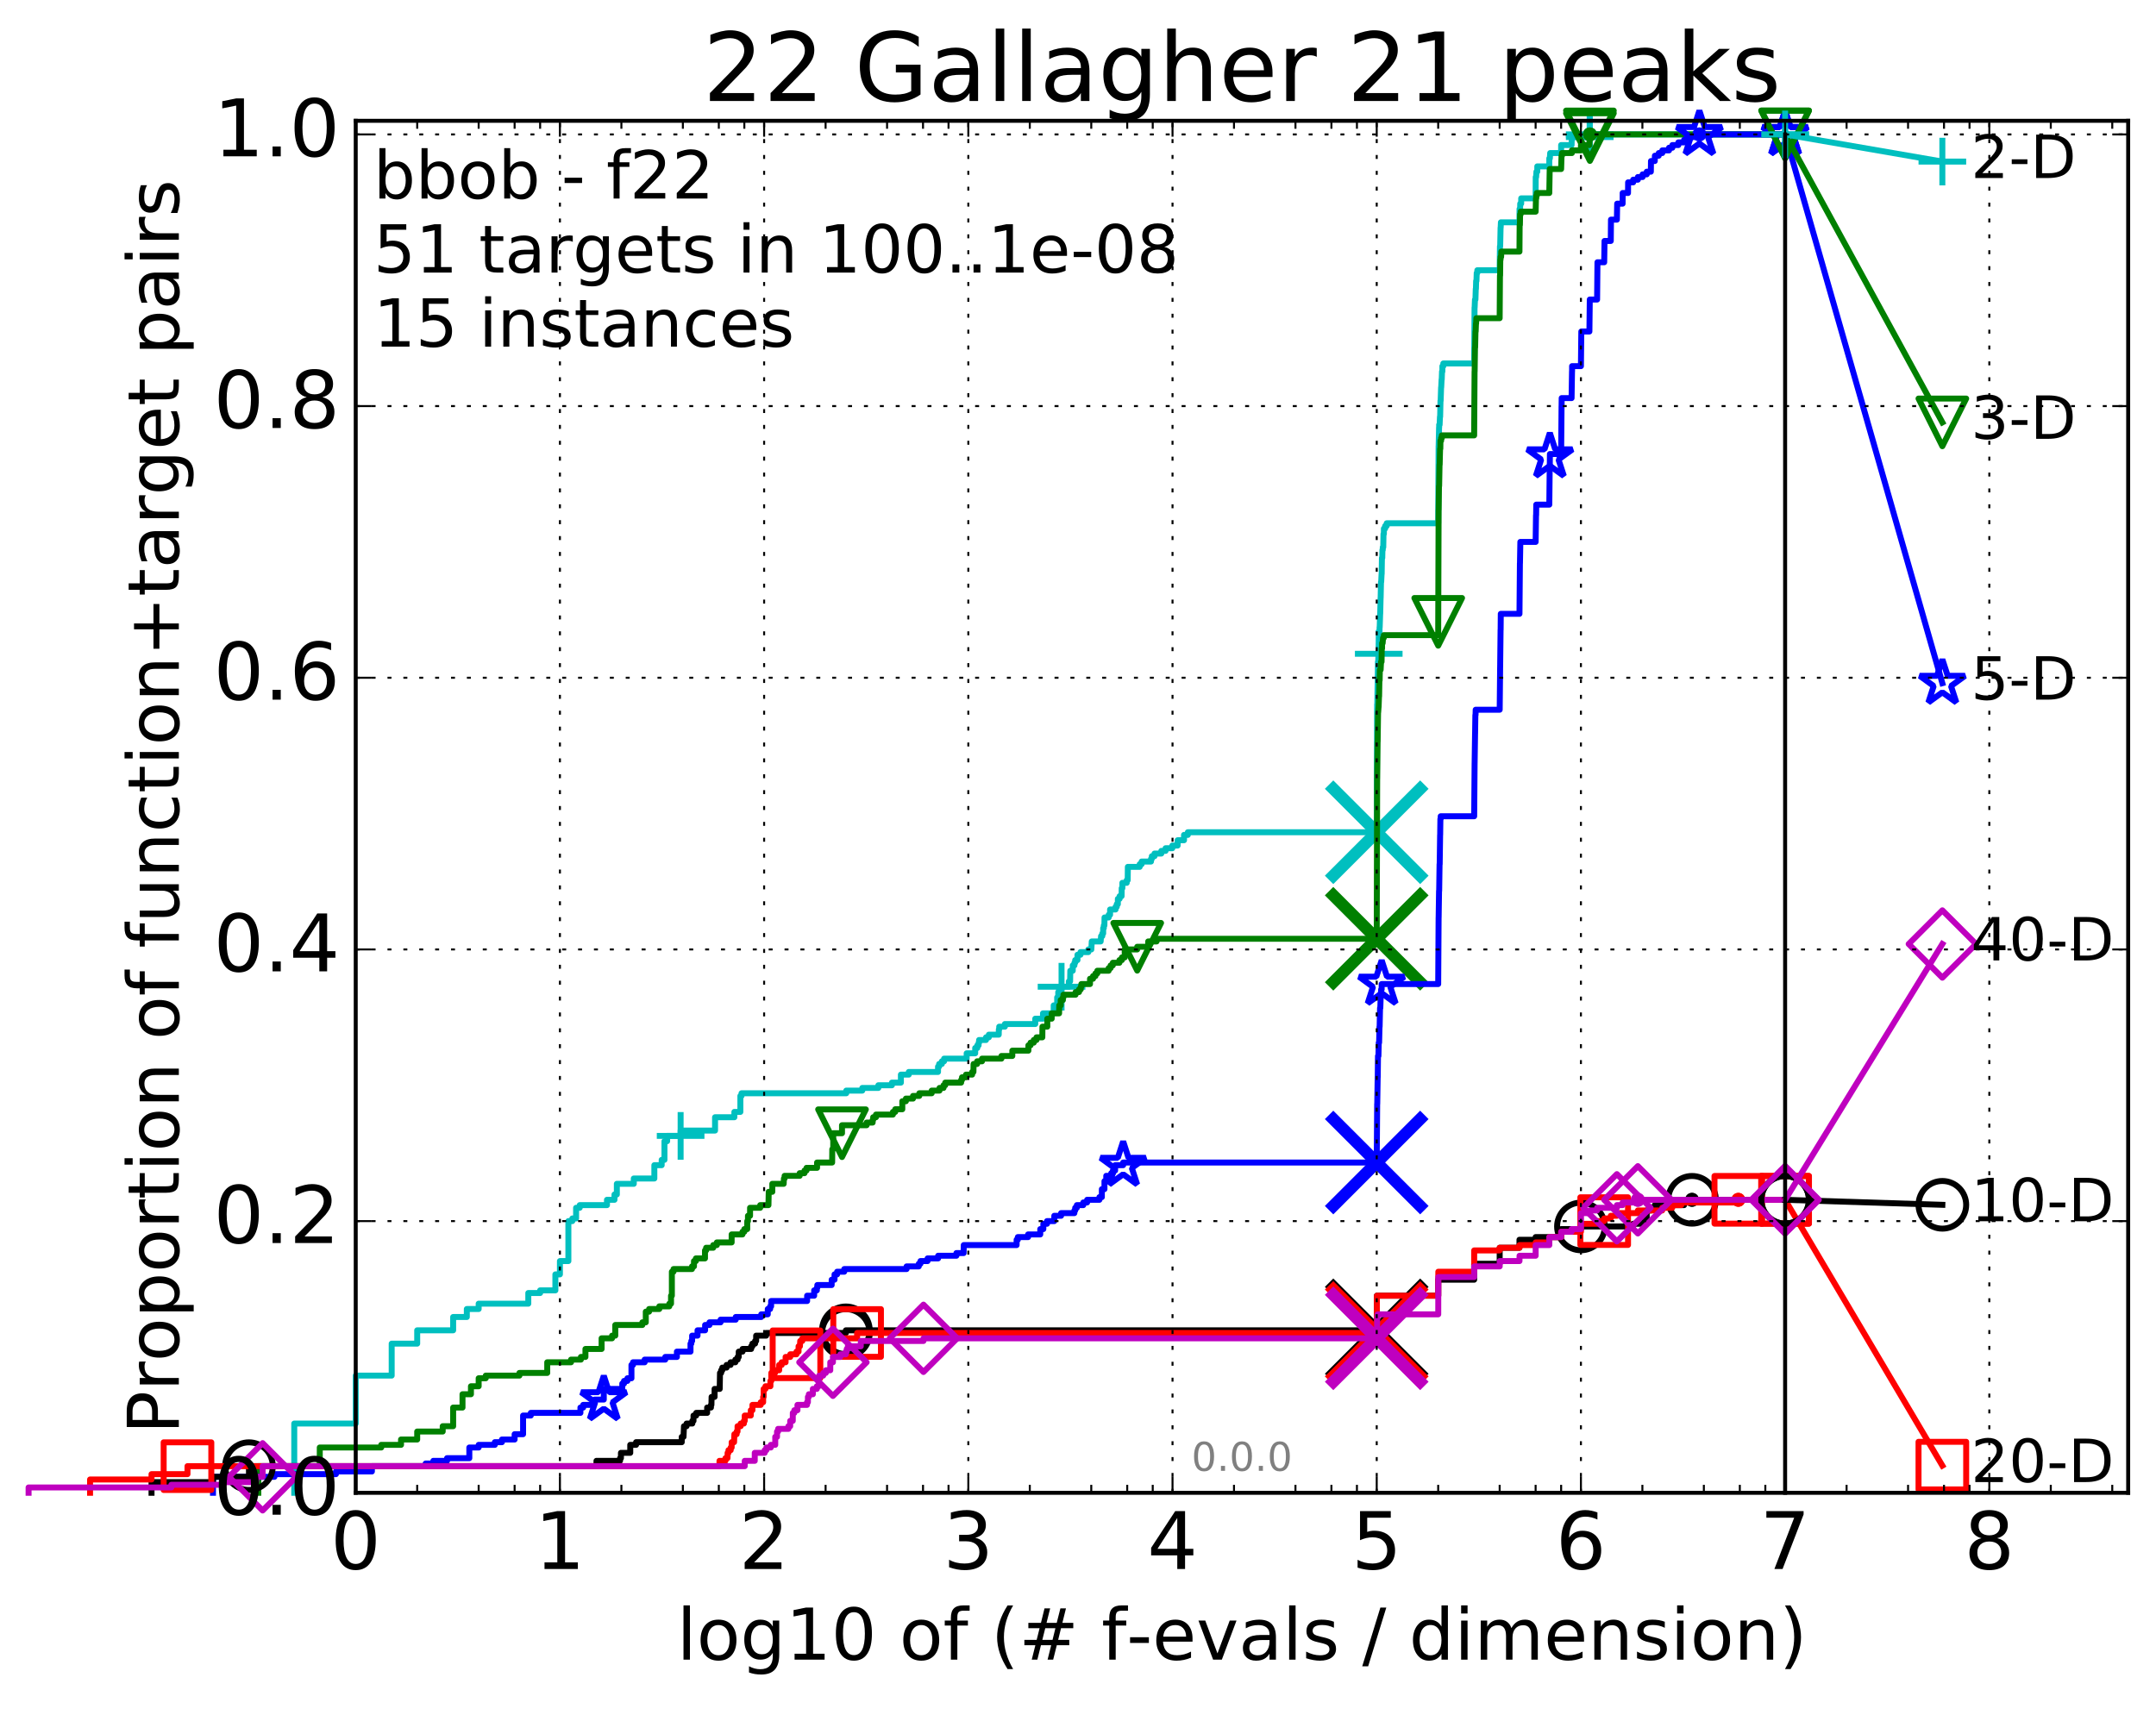 <?xml version="1.0" encoding="utf-8" standalone="no"?>
<!DOCTYPE svg PUBLIC "-//W3C//DTD SVG 1.1//EN"
  "http://www.w3.org/Graphics/SVG/1.1/DTD/svg11.dtd">
<!-- Created with matplotlib (http://matplotlib.org/) -->
<svg height="432pt" version="1.1" viewBox="0 0 543 432" width="543pt" xmlns="http://www.w3.org/2000/svg" xmlns:xlink="http://www.w3.org/1999/xlink">
 <defs>
  <style type="text/css">
*{stroke-linecap:butt;stroke-linejoin:round;stroke-miterlimit:100000;}
  </style>
 </defs>
 <g id="figure_1">
  <g id="patch_1">
   <path d="M 0 432.436 
L 543.192 432.436 
L 543.192 0 
L 0 0 
z
" style="fill:#ffffff;"/>
  </g>
  <g id="axes_1">
   <g id="patch_2">
    <path d="M 89.592 376.036 
L 535.992 376.036 
L 535.992 30.436 
L 89.592 30.436 
z
" style="fill:#ffffff;"/>
   </g>
   <g id="line2d_1">
    <defs>
     <path d="M 0 1.5 
C 0.398 1.5 0.779 1.342 1.061 1.061 
C 1.342 0.779 1.5 0.398 1.5 0 
C 1.5 -0.398 1.342 -0.779 1.061 -1.061 
C 0.779 -1.342 0.398 -1.5 0 -1.5 
C -0.398 -1.5 -0.779 -1.342 -1.061 -1.061 
C -1.342 -0.779 -1.5 -0.398 -1.5 0 
C -1.5 0.398 -1.342 0.779 -1.061 1.061 
C -0.779 1.342 -0.398 1.5 0 1.5 
z
" id="m6c3dd501e8" style="stroke:#00bfbf;stroke-width:0.5;"/>
    </defs>
    <g>
     <use style="fill:#00bfbf;stroke:#00bfbf;stroke-width:0.5;" x="400.379" xlink:href="#m6c3dd501e8" y="33.858"/>
     <use style="fill:#00bfbf;stroke:#00bfbf;stroke-width:0.5;" x="400.379" xlink:href="#m6c3dd501e8" y="33.858"/>
    </g>
   </g>
   <g id="line2d_2">
    <path d="M 74.11 376.036 
L 74.11 358.592 
L 89.592 358.592 
L 89.592 346.515 
L 98.648 346.515 
L 98.648 338.464 
L 105.073 338.464 
L 105.073 335.109 
L 114.129 335.109 
L 114.129 331.754 
L 117.572 331.754 
L 117.572 329.742 
L 120.555 329.742 
L 120.555 328.4 
L 133.054 328.4 
L 133.054 325.716 
L 136.036 325.716 
L 136.036 325.045 
L 139.875 325.045 
L 139.875 321.019 
L 141.02 321.019 
L 141.02 317.665 
L 143.149 317.665 
L 143.149 307.601 
L 144.142 307.601 
L 144.142 306.93 
L 145.092 306.93 
L 145.092 304.246 
L 146.004 304.246 
L 146.004 303.575 
L 152.872 303.575 
L 152.872 302.233 
L 154.76 302.233 
L 154.76 300.891 
L 155.356 300.891 
L 155.356 298.207 
L 159.623 298.207 
L 159.623 296.866 
L 164.801 296.866 
L 164.801 293.511 
L 166.648 293.511 
L 166.648 292.169 
L 167.346 292.169 
L 167.346 287.472 
L 168.023 287.472 
L 168.023 286.131 
L 171.418 286.131 
L 171.418 284.789 
L 180.089 284.789 
L 180.089 281.434 
L 184.956 281.434 
L 184.956 280.092 
L 186.466 280.092 
L 186.466 276.067 
L 186.756 276.067 
L 186.756 275.396 
L 213.137 275.396 
L 213.137 274.725 
L 217.172 274.725 
L 217.172 274.054 
L 221.213 274.054 
L 221.213 273.383 
L 224.634 273.383 
L 224.634 272.712 
L 226.895 272.712 
L 226.895 270.699 
L 228.882 270.699 
L 228.882 270.028 
L 236.244 270.028 
L 236.244 268.686 
L 236.525 268.686 
L 236.525 268.015 
L 237.212 268.015 
L 237.212 267.344 
L 237.777 267.344 
L 237.777 266.673 
L 243.46 266.673 
L 243.46 265.332 
L 245.607 265.332 
L 245.607 263.99 
L 246.138 263.99 
L 246.138 263.319 
L 246.468 263.319 
L 246.468 262.648 
L 246.587 262.648 
L 246.587 261.977 
L 248.328 261.977 
L 248.328 261.306 
L 249.048 261.306 
L 249.048 260.635 
L 251.536 260.635 
L 251.567 259.293 
L 251.662 259.293 
L 251.662 258.622 
L 253.082 258.622 
L 253.082 257.951 
L 260.734 257.951 
L 260.734 256.609 
L 262.679 256.609 
L 262.679 255.267 
L 265.381 255.267 
L 265.381 253.255 
L 266.255 253.255 
L 266.255 251.242 
L 266.524 251.242 
L 266.524 249.9 
L 266.746 249.9 
L 266.746 249.229 
L 267.355 249.229 
L 267.355 248.558 
L 269.194 248.558 
L 269.194 247.216 
L 269.512 247.216 
L 269.558 244.532 
L 270.182 244.532 
L 270.182 243.191 
L 270.598 243.191 
L 270.598 242.52 
L 270.796 242.52 
L 270.796 241.849 
L 271.368 241.849 
L 271.368 240.507 
L 272.128 240.507 
L 272.128 239.836 
L 274.108 239.836 
L 274.108 239.165 
L 274.86 239.165 
L 274.966 237.152 
L 277.207 237.152 
L 277.309 235.81 
L 277.62 235.81 
L 277.62 235.139 
L 277.84 235.139 
L 277.84 233.797 
L 278.001 233.797 
L 278.001 233.127 
L 278.148 233.127 
L 278.182 231.114 
L 279.229 231.114 
L 279.229 230.443 
L 279.58 230.443 
L 279.58 229.101 
L 280.959 229.101 
L 280.959 228.43 
L 281.262 228.43 
L 281.262 227.759 
L 281.537 227.759 
L 281.537 226.417 
L 281.982 226.417 
L 281.982 225.746 
L 282.477 225.746 
L 282.507 223.733 
L 282.674 223.733 
L 282.674 222.392 
L 283.768 222.392 
L 283.768 221.721 
L 284.017 221.721 
L 284.054 218.366 
L 287.036 218.366 
L 287.036 217.695 
L 287.527 217.695 
L 287.527 217.024 
L 289.885 217.024 
L 289.885 216.353 
L 290.089 216.353 
L 290.089 215.682 
L 290.768 215.682 
L 290.768 215.011 
L 292.486 215.011 
L 292.486 214.34 
L 293.555 214.34 
L 293.555 213.669 
L 295.257 213.669 
L 295.257 212.998 
L 296.597 212.998 
L 296.597 211.657 
L 298.201 211.657 
L 298.201 210.315 
L 299.161 210.315 
L 299.161 209.644 
L 346.735 209.644 
L 346.839 177.439 
L 346.872 177.439 
L 346.98 171.4 
L 346.984 171.4 
L 347.047 166.704 
L 347.113 166.704 
L 347.18 164.691 
L 347.241 164.691 
L 347.342 162.007 
L 347.365 162.007 
L 347.461 157.982 
L 347.486 157.982 
L 347.596 154.627 
L 347.611 154.627 
L 347.711 150.601 
L 347.724 150.601 
L 347.813 146.576 
L 347.861 146.576 
L 347.96 144.563 
L 347.982 144.563 
L 348.045 140.537 
L 348.131 140.537 
L 348.172 138.524 
L 348.258 138.524 
L 348.258 137.853 
L 348.381 137.853 
L 348.44 134.499 
L 348.538 134.499 
L 348.539 133.157 
L 348.859 133.157 
L 348.859 132.486 
L 349.243 132.486 
L 349.243 131.815 
L 362.217 131.815 
L 362.32 112.358 
L 362.332 112.358 
L 362.441 107.661 
L 362.462 107.661 
L 362.462 106.99 
L 362.576 106.99 
L 362.661 104.977 
L 362.707 104.977 
L 362.794 100.952 
L 362.837 100.952 
L 362.948 97.597 
L 362.974 97.597 
L 363.075 95.584 
L 363.109 95.584 
L 363.179 93.571 
L 363.273 93.571 
L 363.273 92.23 
L 363.505 92.23 
L 363.505 91.559 
L 371.272 91.559 
L 371.375 77.469 
L 371.399 77.469 
L 371.478 75.456 
L 371.595 75.456 
L 371.678 72.772 
L 371.718 72.772 
L 371.772 70.76 
L 371.855 70.76 
L 371.919 68.747 
L 372.073 68.747 
L 372.073 68.076 
L 377.698 68.076 
L 377.773 62.037 
L 377.827 62.037 
L 377.928 57.341 
L 377.952 57.341 
L 378.013 55.999 
L 382.682 55.999 
L 382.704 52.644 
L 382.85 52.644 
L 382.876 51.302 
L 383.111 51.302 
L 383.123 49.961 
L 386.754 49.961 
L 386.781 44.593 
L 386.885 44.593 
L 386.958 43.251 
L 387.174 43.251 
L 387.174 41.909 
L 390.197 41.909 
L 390.198 39.896 
L 390.341 39.896 
L 390.419 38.555 
L 393.179 38.555 
L 393.18 36.542 
L 395.811 36.542 
L 395.867 34.529 
L 400.379 34.529 
L 400.379 33.858 
L 449.592 33.858 
L 449.592 33.858 
" style="fill:none;stroke:#00bfbf;stroke-linecap:square;stroke-width:1.5;"/>
   </g>
   <g id="line2d_3">
    <defs>
     <path d="M -6 0 
L 6 0 
M 0 6 
L 0 -6 
" id="m297980b332" style="stroke:#00bfbf;stroke-width:1.5;"/>
    </defs>
    <g>
     <use style="fill:none;stroke:#00bfbf;stroke-width:1.5;" x="171.418" xlink:href="#m297980b332" y="286.131"/>
     <use style="fill:none;stroke:#00bfbf;stroke-width:1.5;" x="267.355" xlink:href="#m297980b332" y="248.558"/>
     <use style="fill:none;stroke:#00bfbf;stroke-width:1.5;" x="347.241" xlink:href="#m297980b332" y="164.691"/>
     <use style="fill:none;stroke:#00bfbf;stroke-width:1.5;" x="400.379" xlink:href="#m297980b332" y="34.529"/>
     <use style="fill:none;stroke:#00bfbf;stroke-width:1.5;" x="400.379" xlink:href="#m297980b332" y="33.858"/>
     <use style="fill:none;stroke:#00bfbf;stroke-width:1.5;" x="449.592" xlink:href="#m297980b332" y="33.858"/>
    </g>
   </g>
   <g id="line2d_4"/>
   <g id="line2d_5">
    <path clip-path="url(#p517dd7451f)" d="M 346.735 209.644 
" style="fill:none;stroke:#00bfbf;stroke-linecap:square;"/>
    <defs>
     <path d="M -12 12 
L 12 -12 
M -12 -12 
L 12 12 
" id="m71eaf256e4" style="stroke:#00bfbf;stroke-width:3.0;"/>
    </defs>
    <g clip-path="url(#p517dd7451f)">
     <use style="fill:#00bfbf;stroke:#00bfbf;stroke-width:3.0;" x="346.735" xlink:href="#m71eaf256e4" y="209.644"/>
    </g>
   </g>
   <g id="line2d_6">
    <defs>
     <path d="M 0 1.5 
C 0.398 1.5 0.779 1.342 1.061 1.061 
C 1.342 0.779 1.5 0.398 1.5 0 
C 1.5 -0.398 1.342 -0.779 1.061 -1.061 
C 0.779 -1.342 0.398 -1.5 0 -1.5 
C -0.398 -1.5 -0.779 -1.342 -1.061 -1.061 
C -1.342 -0.779 -1.5 -0.398 -1.5 0 
C -1.5 0.398 -1.342 0.779 -1.061 1.061 
C -0.779 1.342 -0.398 1.5 0 1.5 
z
" id="md58a8dc5ea" style="stroke:#008000;stroke-width:0.5;"/>
    </defs>
    <g>
     <use style="fill:#008000;stroke:#008000;stroke-width:0.5;" x="400.426" xlink:href="#md58a8dc5ea" y="33.858"/>
     <use style="fill:#008000;stroke:#008000;stroke-width:0.5;" x="400.426" xlink:href="#md58a8dc5ea" y="33.858"/>
    </g>
   </g>
   <g id="line2d_7">
    <path d="M 65.054 376.036 
L 65.054 369.327 
L 80.536 369.327 
L 80.536 364.63 
L 96.017 364.63 
L 96.017 363.959 
L 101.001 363.959 
L 101.001 362.617 
L 105.073 362.617 
L 105.073 360.605 
L 111.499 360.605 
L 111.499 359.263 
L 114.129 359.263 
L 114.129 354.566 
L 116.483 354.566 
L 116.483 351.212 
L 118.611 351.212 
L 118.611 349.199 
L 120.555 349.199 
L 120.555 347.186 
L 122.343 347.186 
L 122.343 346.515 
L 130.818 346.515 
L 130.818 345.844 
L 137.824 345.844 
L 137.824 343.16 
L 143.816 343.16 
L 143.816 342.489 
L 146.3 342.489 
L 146.3 341.818 
L 147.446 341.818 
L 147.446 339.806 
L 151.518 339.806 
L 151.518 337.122 
L 154.149 337.122 
L 154.149 336.451 
L 154.961 336.451 
L 154.961 333.767 
L 161.782 333.767 
L 161.782 333.096 
L 162.646 333.096 
L 162.646 330.412 
L 163.479 330.412 
L 163.479 329.742 
L 166.049 329.742 
L 166.049 329.071 
L 168.571 329.071 
L 168.571 328.4 
L 169.001 328.4 
L 169.001 326.387 
L 169.213 326.387 
L 169.213 320.348 
L 169.63 320.348 
L 169.63 319.677 
L 174.281 319.677 
L 174.281 319.007 
L 174.779 319.007 
L 174.779 317.665 
L 175.266 317.665 
L 175.266 316.994 
L 177.555 316.994 
L 177.555 314.981 
L 177.843 314.981 
L 177.843 314.31 
L 179.631 314.31 
L 179.631 313.639 
L 180.538 313.639 
L 180.538 312.968 
L 184.269 312.968 
L 184.269 310.955 
L 186.995 310.955 
L 186.995 310.284 
L 187.465 310.284 
L 187.465 309.613 
L 188.197 309.613 
L 188.197 307.601 
L 188.377 307.601 
L 188.377 306.259 
L 188.906 306.259 
L 188.906 304.246 
L 191.459 304.246 
L 191.459 303.575 
L 193.539 303.575 
L 193.609 300.22 
L 194.51 300.22 
L 194.51 298.207 
L 197.373 298.207 
L 197.433 296.866 
L 197.611 296.866 
L 197.611 296.195 
L 201.405 296.195 
L 201.405 295.524 
L 202.618 295.524 
L 202.618 294.853 
L 203.132 294.853 
L 203.132 294.182 
L 205.783 294.182 
L 205.783 292.84 
L 209.58 292.84 
L 209.615 289.485 
L 209.855 289.485 
L 209.855 285.46 
L 212.064 285.46 
L 212.064 283.447 
L 218.264 283.447 
L 218.264 282.776 
L 219.782 282.776 
L 219.782 282.105 
L 219.913 282.105 
L 219.913 281.434 
L 220.62 281.434 
L 220.62 280.763 
L 224.888 280.763 
L 224.888 280.092 
L 225.473 280.092 
L 225.473 279.421 
L 227.25 279.421 
L 227.25 277.408 
L 228.156 277.408 
L 228.156 276.737 
L 229.949 276.737 
L 229.949 276.067 
L 231.53 276.067 
L 231.53 275.396 
L 234.653 275.396 
L 234.653 274.725 
L 236.623 274.725 
L 236.623 274.054 
L 237.63 274.054 
L 237.63 273.383 
L 238.059 273.383 
L 238.059 272.712 
L 242.064 272.712 
L 242.064 272.041 
L 242.288 272.041 
L 242.288 271.37 
L 243.289 271.37 
L 243.289 270.699 
L 244.839 270.699 
L 244.839 270.028 
L 245.165 270.028 
L 245.2 268.015 
L 246.094 268.015 
L 246.094 267.344 
L 247.327 267.344 
L 247.327 266.673 
L 252.217 266.673 
L 252.217 266.002 
L 254.958 266.002 
L 254.958 264.661 
L 259.006 264.661 
L 259.006 263.319 
L 259.548 263.319 
L 259.548 262.648 
L 260.356 262.648 
L 260.356 261.977 
L 261.043 261.977 
L 261.043 261.306 
L 262.516 261.306 
L 262.545 258.622 
L 263.767 258.622 
L 263.767 256.609 
L 264.875 256.609 
L 264.875 255.267 
L 266.741 255.267 
L 266.783 253.255 
L 267.144 253.255 
L 267.144 251.913 
L 267.701 251.913 
L 267.701 251.242 
L 267.827 251.242 
L 267.827 250.571 
L 270.889 250.571 
L 270.889 249.9 
L 271.764 249.9 
L 271.764 249.229 
L 272.196 249.229 
L 272.196 248.558 
L 272.342 248.558 
L 272.342 247.887 
L 274.526 247.887 
L 274.526 246.545 
L 275.29 246.545 
L 275.29 245.874 
L 275.896 245.874 
L 275.896 245.203 
L 276.366 245.203 
L 276.366 244.532 
L 279.219 244.532 
L 279.219 243.862 
L 279.718 243.862 
L 279.718 243.191 
L 280.267 243.191 
L 280.267 242.52 
L 281.937 242.52 
L 281.937 241.849 
L 282.555 241.849 
L 282.555 241.178 
L 283.267 241.178 
L 283.269 239.165 
L 286.414 239.165 
L 286.414 238.494 
L 289.18 238.494 
L 289.18 237.152 
L 291.3 237.152 
L 291.3 236.481 
L 346.735 236.481 
L 346.845 196.225 
L 346.851 196.225 
L 346.951 186.832 
L 346.97 186.832 
L 347.072 179.452 
L 347.098 179.452 
L 347.197 178.11 
L 347.211 178.11 
L 347.31 175.426 
L 347.337 175.426 
L 347.406 171.4 
L 347.469 171.4 
L 347.524 168.717 
L 347.723 168.717 
L 347.819 166.704 
L 347.954 166.704 
L 348.001 163.349 
L 348.078 163.349 
L 348.078 162.007 
L 348.228 162.007 
L 348.326 160.665 
L 348.527 160.665 
L 348.527 159.994 
L 362.216 159.994 
L 362.323 128.46 
L 362.339 128.46 
L 362.413 122.422 
L 362.456 122.422 
L 362.555 117.054 
L 362.59 117.054 
L 362.689 113.029 
L 362.753 113.029 
L 362.778 111.016 
L 362.954 111.016 
L 362.954 110.345 
L 363.13 110.345 
L 363.13 109.674 
L 371.274 109.674 
L 371.38 93.571 
L 371.398 93.571 
L 371.482 87.533 
L 371.52 87.533 
L 371.607 83.507 
L 371.654 83.507 
L 371.729 81.495 
L 371.767 81.495 
L 371.831 80.153 
L 377.698 80.153 
L 377.772 69.418 
L 377.81 69.418 
L 377.856 65.392 
L 377.924 65.392 
L 377.924 64.721 
L 378.064 64.721 
L 378.106 63.379 
L 382.684 63.379 
L 382.731 56.67 
L 382.796 56.67 
L 382.842 53.986 
L 382.988 53.986 
L 382.988 53.315 
L 386.762 53.315 
L 386.839 49.961 
L 386.909 49.961 
L 386.909 49.29 
L 387.045 49.29 
L 387.045 48.619 
L 390.197 48.619 
L 390.303 42.58 
L 393.18 42.58 
L 393.279 39.226 
L 393.39 39.226 
L 393.39 38.555 
L 395.886 38.555 
L 395.886 37.884 
L 398.168 37.884 
L 398.169 36.542 
L 400.298 36.542 
L 400.403 34.529 
L 400.426 34.529 
L 400.426 33.858 
L 449.592 33.858 
L 449.592 33.858 
" style="fill:none;stroke:#008000;stroke-linecap:square;stroke-width:1.5;"/>
   </g>
   <g id="line2d_8">
    <defs>
     <path d="M -0 6 
L 6 -6 
L -6 -6 
z
" id="m05803a10cb" style="stroke:#008000;stroke-linejoin:miter;stroke-width:1.5;"/>
    </defs>
    <g>
     <use style="fill:none;stroke:#008000;stroke-linejoin:miter;stroke-width:1.5;" x="212.064" xlink:href="#m05803a10cb" y="285.46"/>
     <use style="fill:none;stroke:#008000;stroke-linejoin:miter;stroke-width:1.5;" x="286.414" xlink:href="#m05803a10cb" y="238.494"/>
     <use style="fill:none;stroke:#008000;stroke-linejoin:miter;stroke-width:1.5;" x="362.22" xlink:href="#m05803a10cb" y="156.64"/>
     <use style="fill:none;stroke:#008000;stroke-linejoin:miter;stroke-width:1.5;" x="400.426" xlink:href="#m05803a10cb" y="34.529"/>
     <use style="fill:none;stroke:#008000;stroke-linejoin:miter;stroke-width:1.5;" x="400.426" xlink:href="#m05803a10cb" y="33.858"/>
     <use style="fill:none;stroke:#008000;stroke-linejoin:miter;stroke-width:1.5;" x="449.592" xlink:href="#m05803a10cb" y="33.858"/>
    </g>
   </g>
   <g id="line2d_9"/>
   <g id="line2d_10">
    <path clip-path="url(#p517dd7451f)" d="M 346.735 236.481 
" style="fill:none;stroke:#008000;stroke-linecap:square;"/>
    <defs>
     <path d="M -12 12 
L 12 -12 
M -12 -12 
L 12 12 
" id="mafc8e7ab93" style="stroke:#008000;stroke-width:3.0;"/>
    </defs>
    <g clip-path="url(#p517dd7451f)">
     <use style="fill:#008000;stroke:#008000;stroke-width:3.0;" x="346.735" xlink:href="#mafc8e7ab93" y="236.481"/>
    </g>
   </g>
   <g id="line2d_11">
    <defs>
     <path d="M 0 1.5 
C 0.398 1.5 0.779 1.342 1.061 1.061 
C 1.342 0.779 1.5 0.398 1.5 0 
C 1.5 -0.398 1.342 -0.779 1.061 -1.061 
C 0.779 -1.342 0.398 -1.5 0 -1.5 
C -0.398 -1.5 -0.779 -1.342 -1.061 -1.061 
C -1.342 -0.779 -1.5 -0.398 -1.5 0 
C -1.5 0.398 -1.342 0.779 -1.061 1.061 
C -0.779 1.342 -0.398 1.5 0 1.5 
z
" id="me588624ccf" style="stroke:#0000ff;stroke-width:0.5;"/>
    </defs>
    <g>
     <use style="fill:#0000ff;stroke:#0000ff;stroke-width:0.5;" x="428.003" xlink:href="#me588624ccf" y="33.858"/>
     <use style="fill:#0000ff;stroke:#0000ff;stroke-width:0.5;" x="428.003" xlink:href="#me588624ccf" y="33.858"/>
    </g>
   </g>
   <g id="line2d_12">
    <path d="M 53.645 376.036 
L 53.645 372.011 
L 69.126 372.011 
L 69.126 371.34 
L 84.608 371.34 
L 84.608 370.669 
L 93.664 370.669 
L 93.664 369.327 
L 107.202 369.327 
L 107.202 368.656 
L 109.145 368.656 
L 109.145 367.985 
L 112.588 367.985 
L 112.588 367.314 
L 118.201 367.314 
L 118.201 364.63 
L 120.555 364.63 
L 120.555 363.959 
L 124.627 363.959 
L 124.627 363.288 
L 126.415 363.288 
L 126.415 362.617 
L 129.611 362.617 
L 129.611 361.276 
L 131.74 361.276 
L 131.74 356.579 
L 133.683 356.579 
L 133.683 355.908 
L 146.182 355.908 
L 146.182 354.566 
L 146.88 354.566 
L 146.88 353.895 
L 149.473 353.895 
L 149.473 353.224 
L 149.777 353.224 
L 149.777 352.553 
L 152.069 352.553 
L 152.069 349.87 
L 156.724 349.87 
L 156.724 348.528 
L 157.162 348.528 
L 157.162 347.857 
L 158.013 347.857 
L 158.013 347.186 
L 159.033 347.186 
L 159.033 343.831 
L 159.428 343.831 
L 159.428 343.16 
L 162.362 343.16 
L 162.362 342.489 
L 167.551 342.489 
L 167.551 341.818 
L 170.482 341.818 
L 170.482 340.477 
L 173.908 340.477 
L 173.908 338.464 
L 174.112 338.464 
L 174.112 337.793 
L 174.314 337.793 
L 174.314 336.451 
L 175.68 336.451 
L 175.68 335.109 
L 177.584 335.109 
L 177.584 333.767 
L 178.686 333.767 
L 178.686 333.096 
L 181.482 333.096 
L 181.482 332.425 
L 185.297 332.425 
L 185.297 331.754 
L 191.722 331.754 
L 191.722 331.083 
L 193.368 331.083 
L 193.368 329.742 
L 193.96 329.742 
L 193.96 329.071 
L 194.209 329.071 
L 194.209 327.729 
L 203.279 327.729 
L 203.279 326.387 
L 205.05 326.387 
L 205.05 325.045 
L 205.726 325.045 
L 205.726 324.374 
L 205.848 324.374 
L 205.848 323.703 
L 209.462 323.703 
L 209.462 322.361 
L 210.181 322.361 
L 210.181 321.019 
L 210.837 321.019 
L 210.837 320.348 
L 212.627 320.348 
L 212.627 319.677 
L 228.333 319.677 
L 228.333 319.007 
L 231.401 319.007 
L 231.401 318.336 
L 231.826 318.336 
L 231.826 317.665 
L 233.614 317.665 
L 233.614 316.994 
L 236.272 316.994 
L 236.272 316.323 
L 240.874 316.323 
L 240.874 315.652 
L 242.694 315.652 
L 242.727 313.639 
L 256.04 313.639 
L 256.04 312.297 
L 256.343 312.297 
L 256.343 311.626 
L 258.93 311.626 
L 258.93 310.955 
L 261.994 310.955 
L 261.994 309.613 
L 262.77 309.613 
L 262.77 308.272 
L 263.698 308.272 
L 263.698 307.601 
L 265.529 307.601 
L 265.529 306.259 
L 267.238 306.259 
L 267.238 305.588 
L 270.583 305.588 
L 270.583 304.917 
L 270.797 304.917 
L 270.797 304.246 
L 271.211 304.246 
L 271.211 303.575 
L 272.83 303.575 
L 272.83 302.904 
L 273.797 302.904 
L 273.797 302.233 
L 276.891 302.233 
L 276.891 301.562 
L 277.508 301.562 
L 277.508 299.549 
L 278.165 299.549 
L 278.165 297.537 
L 278.615 297.537 
L 278.615 296.195 
L 279.868 296.195 
L 279.868 295.524 
L 280.291 295.524 
L 280.291 294.853 
L 280.851 294.853 
L 280.851 293.511 
L 282.874 293.511 
L 282.874 292.84 
L 346.737 292.84 
L 346.846 278.079 
L 346.867 278.079 
L 346.974 271.37 
L 346.991 271.37 
L 347.055 266.002 
L 347.167 266.002 
L 347.249 262.648 
L 347.336 262.648 
L 347.436 258.622 
L 347.468 258.622 
L 347.571 253.926 
L 347.639 253.926 
L 347.748 250.571 
L 347.768 250.571 
L 347.847 249.229 
L 347.979 249.229 
L 347.979 247.887 
L 362.217 247.887 
L 362.322 231.114 
L 362.33 231.114 
L 362.434 224.404 
L 362.463 224.404 
L 362.561 217.695 
L 362.593 217.695 
L 362.7 210.315 
L 362.714 210.315 
L 362.769 206.289 
L 362.847 206.289 
L 362.847 205.618 
L 371.28 205.618 
L 371.389 192.199 
L 371.393 192.199 
L 371.503 184.819 
L 371.509 184.819 
L 371.578 180.122 
L 371.622 180.122 
L 371.659 178.781 
L 377.706 178.781 
L 377.817 168.046 
L 377.821 168.046 
L 377.927 158.652 
L 377.942 158.652 
L 377.981 154.627 
L 382.689 154.627 
L 382.796 141.879 
L 382.811 141.879 
L 382.908 136.511 
L 386.758 136.511 
L 386.852 129.802 
L 386.879 129.802 
L 386.917 127.118 
L 390.2 127.118 
L 390.303 117.725 
L 390.317 117.725 
L 390.356 114.371 
L 393.18 114.371 
L 393.284 102.294 
L 393.294 102.294 
L 393.319 100.281 
L 395.812 100.281 
L 395.919 93.571 
L 395.936 93.571 
L 395.939 92.23 
L 398.165 92.23 
L 398.261 83.507 
L 400.3 83.507 
L 400.395 75.456 
L 402.238 75.456 
L 402.328 66.063 
L 404.025 66.063 
L 404.109 60.696 
L 405.682 60.696 
L 405.735 55.328 
L 407.222 55.328 
L 407.294 51.302 
L 408.664 51.302 
L 408.679 48.619 
L 410.024 48.619 
L 410.049 45.935 
L 411.325 45.935 
L 411.325 45.264 
L 412.507 45.264 
L 412.507 44.593 
L 413.695 44.593 
L 413.695 43.922 
L 414.744 43.922 
L 414.744 43.251 
L 415.776 43.251 
L 415.809 40.567 
L 416.767 40.567 
L 416.793 39.226 
L 417.764 39.226 
L 417.764 38.555 
L 418.659 38.555 
L 418.659 37.884 
L 420.358 37.884 
L 420.358 37.213 
L 421.193 37.213 
L 421.193 36.542 
L 422.702 36.542 
L 422.702 35.871 
L 424.163 35.871 
L 424.163 35.2 
L 424.847 35.2 
L 424.847 34.529 
L 428.003 34.529 
L 428.003 33.858 
L 449.592 33.858 
L 449.592 33.858 
" style="fill:none;stroke:#0000ff;stroke-linecap:square;stroke-width:1.5;"/>
   </g>
   <g id="line2d_13">
    <defs>
     <path d="M 0 -6 
L -1.347 -1.854 
L -5.706 -1.854 
L -2.18 0.708 
L -3.527 4.854 
L -0 2.292 
L 3.527 4.854 
L 2.18 0.708 
L 5.706 -1.854 
L 1.347 -1.854 
z
" id="m7d6ce32793" style="stroke:#0000ff;stroke-linejoin:bevel;stroke-width:1.5;"/>
    </defs>
    <g>
     <use style="fill:none;stroke:#0000ff;stroke-linejoin:bevel;stroke-width:1.5;" x="152.069" xlink:href="#m7d6ce32793" y="352.553"/>
     <use style="fill:none;stroke:#0000ff;stroke-linejoin:bevel;stroke-width:1.5;" x="282.874" xlink:href="#m7d6ce32793" y="293.511"/>
     <use style="fill:none;stroke:#0000ff;stroke-linejoin:bevel;stroke-width:1.5;" x="347.979" xlink:href="#m7d6ce32793" y="247.887"/>
     <use style="fill:none;stroke:#0000ff;stroke-linejoin:bevel;stroke-width:1.5;" x="390.337" xlink:href="#m7d6ce32793" y="115.041"/>
     <use style="fill:none;stroke:#0000ff;stroke-linejoin:bevel;stroke-width:1.5;" x="428.003" xlink:href="#m7d6ce32793" y="33.858"/>
     <use style="fill:none;stroke:#0000ff;stroke-linejoin:bevel;stroke-width:1.5;" x="449.592" xlink:href="#m7d6ce32793" y="33.858"/>
    </g>
   </g>
   <g id="line2d_14"/>
   <g id="line2d_15">
    <path clip-path="url(#p517dd7451f)" d="M 346.735 292.84 
" style="fill:none;stroke:#0000ff;stroke-linecap:square;"/>
    <defs>
     <path d="M -12 12 
L 12 -12 
M -12 -12 
L 12 12 
" id="macfe21312d" style="stroke:#0000ff;stroke-width:3.0;"/>
    </defs>
    <g clip-path="url(#p517dd7451f)">
     <use style="fill:#0000ff;stroke:#0000ff;stroke-width:3.0;" x="346.735" xlink:href="#macfe21312d" y="292.84"/>
    </g>
   </g>
   <g id="line2d_16">
    <defs>
     <path d="M 0 1.5 
C 0.398 1.5 0.779 1.342 1.061 1.061 
C 1.342 0.779 1.5 0.398 1.5 0 
C 1.5 -0.398 1.342 -0.779 1.061 -1.061 
C 0.779 -1.342 0.398 -1.5 0 -1.5 
C -0.398 -1.5 -0.779 -1.342 -1.061 -1.061 
C -1.342 -0.779 -1.5 -0.398 -1.5 0 
C -1.5 0.398 -1.342 0.779 -1.061 1.061 
C -0.779 1.342 -0.398 1.5 0 1.5 
z
" id="m4a7e8ce2a8" style="stroke:#000000;stroke-width:0.5;"/>
    </defs>
    <g>
     <use style="stroke:#000000;stroke-width:0.5;" x="426.144" xlink:href="#m4a7e8ce2a8" y="302.233"/>
     <use style="stroke:#000000;stroke-width:0.5;" x="426.144" xlink:href="#m4a7e8ce2a8" y="302.233"/>
    </g>
   </g>
   <g id="line2d_17">
    <path d="M 38.163 376.036 
L 38.163 373.352 
L 53.645 373.352 
L 53.645 372.011 
L 62.701 372.011 
L 62.701 369.327 
L 150.225 369.327 
L 150.225 367.985 
L 156.164 367.985 
L 156.164 367.314 
L 156.39 367.314 
L 156.39 365.972 
L 158.732 365.972 
L 158.732 363.959 
L 160.199 363.959 
L 160.199 363.288 
L 171.702 363.288 
L 171.702 361.947 
L 172.15 361.947 
L 172.261 359.263 
L 172.913 359.263 
L 172.913 358.592 
L 174.364 358.592 
L 174.364 357.921 
L 174.664 357.921 
L 174.664 356.579 
L 175.346 356.579 
L 175.346 355.908 
L 178.099 355.908 
L 178.099 354.566 
L 179.055 354.566 
L 179.055 353.895 
L 179.177 353.895 
L 179.218 351.882 
L 179.972 351.882 
L 179.972 349.87 
L 181.262 349.87 
L 181.335 345.844 
L 181.627 345.844 
L 181.627 345.173 
L 181.915 345.173 
L 181.915 344.502 
L 182.998 344.502 
L 182.998 343.831 
L 183.999 343.831 
L 183.999 343.16 
L 185.204 343.16 
L 185.204 342.489 
L 185.784 342.489 
L 185.784 341.818 
L 186.053 341.818 
L 186.053 340.477 
L 187.014 340.477 
L 187.014 339.806 
L 189.184 339.806 
L 189.184 339.135 
L 189.492 339.135 
L 189.492 338.464 
L 190.17 338.464 
L 190.17 337.793 
L 190.44 337.793 
L 190.44 336.451 
L 192.957 336.451 
L 192.957 335.78 
L 213.039 335.78 
L 213.039 335.109 
L 346.745 335.109 
L 346.763 326.387 
L 362.223 326.387 
L 362.227 322.361 
L 371.275 322.361 
L 371.279 318.336 
L 377.7 318.336 
L 377.703 314.31 
L 382.685 314.31 
L 382.685 312.297 
L 386.756 312.297 
L 386.756 311.626 
L 393.181 311.626 
L 393.182 309.613 
L 398.164 309.613 
L 398.164 308.942 
L 411.292 308.942 
L 411.292 308.272 
L 413.646 308.272 
L 413.646 307.601 
L 414.735 307.601 
L 414.735 304.917 
L 415.774 304.917 
L 415.774 304.246 
L 416.767 304.246 
L 416.767 303.575 
L 424.143 303.575 
L 424.143 302.904 
L 426.144 302.904 
L 426.144 302.233 
L 449.592 302.233 
L 449.592 302.233 
" style="fill:none;stroke:#000000;stroke-linecap:square;stroke-width:1.5;"/>
   </g>
   <g id="line2d_18">
    <defs>
     <path d="M 0 6 
C 1.591 6 3.117 5.368 4.243 4.243 
C 5.368 3.117 6 1.591 6 0 
C 6 -1.591 5.368 -3.117 4.243 -4.243 
C 3.117 -5.368 1.591 -6 0 -6 
C -1.591 -6 -3.117 -5.368 -4.243 -4.243 
C -5.368 -3.117 -6 -1.591 -6 0 
C -6 1.591 -5.368 3.117 -4.243 4.243 
C -3.117 5.368 -1.591 6 0 6 
z
" id="m3b29613a56" style="stroke:#000000;stroke-width:1.5;"/>
    </defs>
    <g>
     <use style="fill:none;stroke:#000000;stroke-width:1.5;" x="62.701" xlink:href="#m3b29613a56" y="369.327"/>
     <use style="fill:none;stroke:#000000;stroke-width:1.5;" x="213.039" xlink:href="#m3b29613a56" y="335.78"/>
     <use style="fill:none;stroke:#000000;stroke-width:1.5;" x="213.039" xlink:href="#m3b29613a56" y="335.109"/>
     <use style="fill:none;stroke:#000000;stroke-width:1.5;" x="398.164" xlink:href="#m3b29613a56" y="308.942"/>
     <use style="fill:none;stroke:#000000;stroke-width:1.5;" x="426.144" xlink:href="#m3b29613a56" y="302.233"/>
     <use style="fill:none;stroke:#000000;stroke-width:1.5;" x="449.592" xlink:href="#m3b29613a56" y="302.233"/>
    </g>
   </g>
   <g id="line2d_19"/>
   <g id="line2d_20">
    <path clip-path="url(#p517dd7451f)" d="M 346.735 335.109 
" style="fill:none;stroke:#000000;stroke-linecap:square;"/>
    <defs>
     <path d="M -12 12 
L 12 -12 
M -12 -12 
L 12 12 
" id="md40eab5417" style="stroke:#000000;stroke-width:3.0;"/>
    </defs>
    <g clip-path="url(#p517dd7451f)">
     <use style="stroke:#000000;stroke-width:3.0;" x="346.735" xlink:href="#md40eab5417" y="335.109"/>
    </g>
   </g>
   <g id="line2d_21">
    <defs>
     <path d="M 0 1.5 
C 0.398 1.5 0.779 1.342 1.061 1.061 
C 1.342 0.779 1.5 0.398 1.5 0 
C 1.5 -0.398 1.342 -0.779 1.061 -1.061 
C 0.779 -1.342 0.398 -1.5 0 -1.5 
C -0.398 -1.5 -0.779 -1.342 -1.061 -1.061 
C -1.342 -0.779 -1.5 -0.398 -1.5 0 
C -1.5 0.398 -1.342 0.779 -1.061 1.061 
C -0.779 1.342 -0.398 1.5 0 1.5 
z
" id="md2cdf736f2" style="stroke:#ff0000;stroke-width:0.5;"/>
    </defs>
    <g>
     <use style="fill:#ff0000;stroke:#ff0000;stroke-width:0.5;" x="437.807" xlink:href="#md2cdf736f2" y="302.233"/>
     <use style="fill:#ff0000;stroke:#ff0000;stroke-width:0.5;" x="437.807" xlink:href="#md2cdf736f2" y="302.233"/>
    </g>
   </g>
   <g id="line2d_22">
    <path d="M 22.682 376.036 
L 22.682 372.682 
L 38.163 372.682 
L 38.163 371.34 
L 47.219 371.34 
L 47.219 369.327 
L 181.206 369.327 
L 181.206 367.985 
L 182.707 367.985 
L 182.707 367.314 
L 183.219 367.314 
L 183.253 365.972 
L 183.471 365.972 
L 183.471 365.301 
L 184.031 365.301 
L 184.031 364.63 
L 184.274 364.63 
L 184.274 363.288 
L 184.878 363.288 
L 184.956 361.276 
L 185.527 361.276 
L 185.527 360.605 
L 185.754 360.605 
L 185.754 359.263 
L 186.539 359.263 
L 186.539 358.592 
L 187.353 358.592 
L 187.353 357.921 
L 187.562 357.921 
L 187.562 356.579 
L 189.093 356.579 
L 189.093 355.237 
L 189.505 355.237 
L 189.505 353.895 
L 191.595 353.895 
L 191.595 353.224 
L 192.202 353.224 
L 192.202 351.882 
L 192.326 351.882 
L 192.326 349.87 
L 192.781 349.87 
L 192.781 349.199 
L 194.033 349.199 
L 194.033 347.857 
L 194.261 347.857 
L 194.261 345.844 
L 195.208 345.844 
L 195.208 345.173 
L 196.24 345.173 
L 196.24 343.831 
L 196.872 343.831 
L 196.872 343.16 
L 197.858 343.16 
L 197.858 341.818 
L 199.027 341.818 
L 199.027 341.147 
L 200.601 341.147 
L 200.601 340.477 
L 201.122 340.477 
L 201.122 339.135 
L 201.468 339.135 
L 201.535 337.793 
L 202.064 337.793 
L 202.064 337.122 
L 215.868 337.122 
L 215.868 335.78 
L 346.753 335.78 
L 346.778 326.387 
L 362.225 326.387 
L 362.248 320.348 
L 371.278 320.348 
L 371.287 314.981 
L 377.706 314.981 
L 377.706 314.31 
L 382.685 314.31 
L 382.685 313.639 
L 386.759 313.639 
L 386.759 312.968 
L 390.202 312.968 
L 390.206 311.626 
L 393.182 311.626 
L 393.186 310.284 
L 398.166 310.284 
L 398.166 308.272 
L 402.238 308.272 
L 402.238 307.601 
L 404.025 307.601 
L 404.025 306.93 
L 405.681 306.93 
L 405.681 306.259 
L 407.221 306.259 
L 407.221 305.588 
L 412.501 305.588 
L 412.501 304.917 
L 418.63 304.917 
L 418.63 304.246 
L 421.161 304.246 
L 421.161 303.575 
L 423.434 303.575 
L 423.434 302.904 
L 437.807 302.904 
L 437.807 302.233 
L 449.592 302.233 
L 449.592 302.233 
" style="fill:none;stroke:#ff0000;stroke-linecap:square;stroke-width:1.5;"/>
   </g>
   <g id="line2d_23">
    <defs>
     <path d="M -6 6 
L 6 6 
L 6 -6 
L -6 -6 
z
" id="m8770191554" style="stroke:#ff0000;stroke-linejoin:miter;stroke-width:1.5;"/>
    </defs>
    <g>
     <use style="fill:none;stroke:#ff0000;stroke-linejoin:miter;stroke-width:1.5;" x="47.219" xlink:href="#m8770191554" y="369.327"/>
     <use style="fill:none;stroke:#ff0000;stroke-linejoin:miter;stroke-width:1.5;" x="200.601" xlink:href="#m8770191554" y="341.147"/>
     <use style="fill:none;stroke:#ff0000;stroke-linejoin:miter;stroke-width:1.5;" x="215.868" xlink:href="#m8770191554" y="335.78"/>
     <use style="fill:none;stroke:#ff0000;stroke-linejoin:miter;stroke-width:1.5;" x="404.025" xlink:href="#m8770191554" y="307.601"/>
     <use style="fill:none;stroke:#ff0000;stroke-linejoin:miter;stroke-width:1.5;" x="437.807" xlink:href="#m8770191554" y="302.233"/>
     <use style="fill:none;stroke:#ff0000;stroke-linejoin:miter;stroke-width:1.5;" x="449.592" xlink:href="#m8770191554" y="302.233"/>
    </g>
   </g>
   <g id="line2d_24"/>
   <g id="line2d_25">
    <path clip-path="url(#p517dd7451f)" d="M 346.735 335.78 
" style="fill:none;stroke:#ff0000;stroke-linecap:square;"/>
    <defs>
     <path d="M -12 12 
L 12 -12 
M -12 -12 
L 12 12 
" id="mb7095d21d7" style="stroke:#ff0000;stroke-width:3.0;"/>
    </defs>
    <g clip-path="url(#p517dd7451f)">
     <use style="fill:#ff0000;stroke:#ff0000;stroke-width:3.0;" x="346.735" xlink:href="#mb7095d21d7" y="335.78"/>
    </g>
   </g>
   <g id="line2d_26">
    <defs>
     <path d="M 0 1.5 
C 0.398 1.5 0.779 1.342 1.061 1.061 
C 1.342 0.779 1.5 0.398 1.5 0 
C 1.5 -0.398 1.342 -0.779 1.061 -1.061 
C 0.779 -1.342 0.398 -1.5 0 -1.5 
C -0.398 -1.5 -0.779 -1.342 -1.061 -1.061 
C -1.342 -0.779 -1.5 -0.398 -1.5 0 
C -1.5 0.398 -1.342 0.779 -1.061 1.061 
C -0.779 1.342 -0.398 1.5 0 1.5 
z
" id="m31bb0cb8f0" style="stroke:#bf00bf;stroke-width:0.5;"/>
    </defs>
    <g>
     <use style="fill:#bf00bf;stroke:#bf00bf;stroke-width:0.5;" x="412.502" xlink:href="#m31bb0cb8f0" y="302.233"/>
     <use style="fill:#bf00bf;stroke:#bf00bf;stroke-width:0.5;" x="412.502" xlink:href="#m31bb0cb8f0" y="302.233"/>
    </g>
   </g>
   <g id="line2d_27">
    <path d="M 7.2 376.036 
L 7.2 374.694 
L 43.147 374.694 
L 43.147 374.023 
L 56.275 374.023 
L 56.275 373.352 
L 64.489 373.352 
L 64.489 372.011 
L 66.144 372.011 
L 66.144 369.327 
L 187.569 369.327 
L 187.569 367.985 
L 190.089 367.985 
L 190.089 365.972 
L 192.594 365.972 
L 192.594 365.301 
L 193.017 365.301 
L 193.017 364.63 
L 194.132 364.63 
L 194.132 363.959 
L 195.248 363.959 
L 195.248 361.947 
L 195.696 361.947 
L 195.696 360.605 
L 195.97 360.605 
L 195.97 359.934 
L 198.565 359.934 
L 198.565 359.263 
L 199.015 359.263 
L 199.015 357.921 
L 199.663 357.921 
L 199.675 355.908 
L 200.059 355.908 
L 200.059 355.237 
L 200.844 355.237 
L 200.844 353.895 
L 203.248 353.895 
L 203.248 353.224 
L 203.477 353.224 
L 203.477 351.882 
L 203.715 351.882 
L 203.715 351.212 
L 204.723 351.212 
L 204.723 349.87 
L 205.726 349.87 
L 205.726 349.199 
L 206.21 349.199 
L 206.315 346.515 
L 207.336 346.515 
L 207.336 345.844 
L 207.989 345.844 
L 207.989 345.173 
L 209.11 345.173 
L 209.11 343.16 
L 209.778 343.16 
L 209.778 341.818 
L 211.639 341.818 
L 211.639 341.147 
L 213.023 341.147 
L 213.023 340.477 
L 213.26 340.477 
L 213.26 339.806 
L 213.538 339.806 
L 213.538 339.135 
L 216.796 339.135 
L 216.796 337.793 
L 232.584 337.793 
L 232.584 337.122 
L 346.765 337.122 
L 346.869 331.754 
L 346.938 331.754 
L 346.938 331.083 
L 362.229 331.083 
L 362.25 321.69 
L 371.283 321.69 
L 371.287 319.007 
L 377.709 319.007 
L 377.709 317.665 
L 382.691 317.665 
L 382.708 316.323 
L 386.762 316.323 
L 386.765 313.639 
L 390.205 313.639 
L 390.206 311.626 
L 393.185 311.626 
L 393.196 310.284 
L 395.815 310.284 
L 395.815 309.613 
L 398.167 309.613 
L 398.184 305.588 
L 400.31 305.588 
L 400.31 304.917 
L 402.24 304.917 
L 402.24 304.246 
L 407.224 304.246 
L 407.224 303.575 
L 408.664 303.575 
L 408.664 302.904 
L 412.502 302.904 
L 412.502 302.233 
L 449.592 302.233 
L 449.592 302.233 
" style="fill:none;stroke:#bf00bf;stroke-linecap:square;stroke-width:1.5;"/>
   </g>
   <g id="line2d_28">
    <defs>
     <path d="M -0 8.485 
L 8.485 0 
L 0 -8.485 
L -8.485 -0 
z
" id="m2692955c11" style="stroke:#bf00bf;stroke-linejoin:miter;stroke-width:1.5;"/>
    </defs>
    <g>
     <use style="fill:none;stroke:#bf00bf;stroke-linejoin:miter;stroke-width:1.5;" x="66.144" xlink:href="#m2692955c11" y="372.011"/>
     <use style="fill:none;stroke:#bf00bf;stroke-linejoin:miter;stroke-width:1.5;" x="209.778" xlink:href="#m2692955c11" y="343.16"/>
     <use style="fill:none;stroke:#bf00bf;stroke-linejoin:miter;stroke-width:1.5;" x="232.584" xlink:href="#m2692955c11" y="337.122"/>
     <use style="fill:none;stroke:#bf00bf;stroke-linejoin:miter;stroke-width:1.5;" x="407.224" xlink:href="#m2692955c11" y="304.246"/>
     <use style="fill:none;stroke:#bf00bf;stroke-linejoin:miter;stroke-width:1.5;" x="412.502" xlink:href="#m2692955c11" y="302.233"/>
     <use style="fill:none;stroke:#bf00bf;stroke-linejoin:miter;stroke-width:1.5;" x="449.592" xlink:href="#m2692955c11" y="302.233"/>
    </g>
   </g>
   <g id="line2d_29"/>
   <g id="line2d_30">
    <path clip-path="url(#p517dd7451f)" d="M 346.735 337.122 
" style="fill:none;stroke:#bf00bf;stroke-linecap:square;"/>
    <defs>
     <path d="M -12 12 
L 12 -12 
M -12 -12 
L 12 12 
" id="m519a56a480" style="stroke:#bf00bf;stroke-width:3.0;"/>
    </defs>
    <g clip-path="url(#p517dd7451f)">
     <use style="fill:#bf00bf;stroke:#bf00bf;stroke-width:3.0;" x="346.735" xlink:href="#m519a56a480" y="337.122"/>
    </g>
   </g>
   <g id="line2d_31">
    <path d="M 449.592 302.233 
L 489.192 369.193 
" style="fill:none;stroke:#ff0000;stroke-linecap:square;stroke-width:1.5;"/>
    <g>
     <use style="fill:none;stroke:#ff0000;stroke-linejoin:miter;stroke-width:1.5;" x="449.592" xlink:href="#m8770191554" y="302.233"/>
     <use style="fill:none;stroke:#ff0000;stroke-linejoin:miter;stroke-width:1.5;" x="489.192" xlink:href="#m8770191554" y="369.193"/>
    </g>
   </g>
   <g id="line2d_32">
    <path d="M 449.592 302.233 
L 489.192 303.494 
" style="fill:none;stroke:#000000;stroke-linecap:square;stroke-width:1.5;"/>
    <g>
     <use style="fill:none;stroke:#000000;stroke-width:1.5;" x="449.592" xlink:href="#m3b29613a56" y="302.233"/>
     <use style="fill:none;stroke:#000000;stroke-width:1.5;" x="489.192" xlink:href="#m3b29613a56" y="303.494"/>
    </g>
   </g>
   <g id="line2d_33">
    <path d="M 449.592 302.233 
L 489.192 237.796 
" style="fill:none;stroke:#bf00bf;stroke-linecap:square;stroke-width:1.5;"/>
    <g>
     <use style="fill:none;stroke:#bf00bf;stroke-linejoin:miter;stroke-width:1.5;" x="449.592" xlink:href="#m2692955c11" y="302.233"/>
     <use style="fill:none;stroke:#bf00bf;stroke-linejoin:miter;stroke-width:1.5;" x="489.192" xlink:href="#m2692955c11" y="237.796"/>
    </g>
   </g>
   <g id="line2d_34">
    <path d="M 449.592 33.858 
L 489.192 172.098 
" style="fill:none;stroke:#0000ff;stroke-linecap:square;stroke-width:1.5;"/>
    <g>
     <use style="fill:none;stroke:#0000ff;stroke-linejoin:bevel;stroke-width:1.5;" x="449.592" xlink:href="#m7d6ce32793" y="33.858"/>
     <use style="fill:none;stroke:#0000ff;stroke-linejoin:bevel;stroke-width:1.5;" x="489.192" xlink:href="#m7d6ce32793" y="172.098"/>
    </g>
   </g>
   <g id="line2d_35">
    <path d="M 449.592 33.858 
L 489.192 106.4 
" style="fill:none;stroke:#008000;stroke-linecap:square;stroke-width:1.5;"/>
    <g>
     <use style="fill:none;stroke:#008000;stroke-linejoin:miter;stroke-width:1.5;" x="449.592" xlink:href="#m05803a10cb" y="33.858"/>
     <use style="fill:none;stroke:#008000;stroke-linejoin:miter;stroke-width:1.5;" x="489.192" xlink:href="#m05803a10cb" y="106.4"/>
    </g>
   </g>
   <g id="line2d_36">
    <path d="M 449.592 33.858 
L 489.192 40.702 
" style="fill:none;stroke:#00bfbf;stroke-linecap:square;stroke-width:1.5;"/>
    <g>
     <use style="fill:none;stroke:#00bfbf;stroke-width:1.5;" x="449.592" xlink:href="#m297980b332" y="33.858"/>
     <use style="fill:none;stroke:#00bfbf;stroke-width:1.5;" x="489.192" xlink:href="#m297980b332" y="40.702"/>
    </g>
   </g>
   <g id="line2d_37">
    <path d="M 449.592 376.036 
L 449.592 33.858 
" style="fill:none;stroke:#000000;stroke-linecap:square;"/>
   </g>
   <g id="patch_3">
    <path d="M 89.592 30.436 
L 535.992 30.436 
" style="fill:none;stroke:#000000;stroke-linecap:square;stroke-linejoin:miter;"/>
   </g>
   <g id="patch_4">
    <path d="M 535.992 376.036 
L 535.992 30.436 
" style="fill:none;stroke:#000000;stroke-linecap:square;stroke-linejoin:miter;"/>
   </g>
   <g id="patch_5">
    <path d="M 89.592 376.036 
L 535.992 376.036 
" style="fill:none;stroke:#000000;stroke-linecap:square;stroke-linejoin:miter;"/>
   </g>
   <g id="patch_6">
    <path d="M 89.592 376.036 
L 89.592 30.436 
" style="fill:none;stroke:#000000;stroke-linecap:square;stroke-linejoin:miter;"/>
   </g>
   <g id="matplotlib.axis_1">
    <g id="xtick_1">
     <g id="line2d_38">
      <path clip-path="url(#p517dd7451f)" d="M 89.592 376.036 
L 89.592 30.436 
" style="fill:none;stroke:#000000;stroke-dasharray:1,3;stroke-dashoffset:0.0;stroke-width:0.5;"/>
     </g>
     <g id="line2d_39">
      <defs>
       <path d="M 0 0 
L 0 -4 
" id="mea3cf88733" style="stroke:#000000;stroke-width:0.5;"/>
      </defs>
      <g>
       <use style="stroke:#000000;stroke-width:0.5;" x="89.592" xlink:href="#mea3cf88733" y="376.036"/>
      </g>
     </g>
     <g id="line2d_40">
      <defs>
       <path d="M 0 0 
L 0 4 
" id="m49c6174023" style="stroke:#000000;stroke-width:0.5;"/>
      </defs>
      <g>
       <use style="stroke:#000000;stroke-width:0.5;" x="89.592" xlink:href="#m49c6174023" y="30.436"/>
      </g>
     </g>
     <g id="text_1">
      <!-- 0 -->
      <defs>
       <path d="M 31.781 66.406 
Q 24.172 66.406 20.328 58.906 
Q 16.5 51.422 16.5 36.375 
Q 16.5 21.391 20.328 13.891 
Q 24.172 6.391 31.781 6.391 
Q 39.453 6.391 43.281 13.891 
Q 47.125 21.391 47.125 36.375 
Q 47.125 51.422 43.281 58.906 
Q 39.453 66.406 31.781 66.406 
M 31.781 74.219 
Q 44.047 74.219 50.516 64.516 
Q 56.984 54.828 56.984 36.375 
Q 56.984 17.969 50.516 8.266 
Q 44.047 -1.422 31.781 -1.422 
Q 19.531 -1.422 13.062 8.266 
Q 6.594 17.969 6.594 36.375 
Q 6.594 54.828 13.062 64.516 
Q 19.531 74.219 31.781 74.219 
" id="BitstreamVeraSans-Roman-30"/>
      </defs>
      <g transform="translate(83.229 395.233)scale(0.2 -0.2)">
       <use xlink:href="#BitstreamVeraSans-Roman-30"/>
      </g>
     </g>
    </g>
    <g id="xtick_2">
     <g id="line2d_41">
      <path clip-path="url(#p517dd7451f)" d="M 141.02 376.036 
L 141.02 30.436 
" style="fill:none;stroke:#000000;stroke-dasharray:1,3;stroke-dashoffset:0.0;stroke-width:0.5;"/>
     </g>
     <g id="line2d_42">
      <g>
       <use style="stroke:#000000;stroke-width:0.5;" x="141.02" xlink:href="#mea3cf88733" y="376.036"/>
      </g>
     </g>
     <g id="line2d_43">
      <g>
       <use style="stroke:#000000;stroke-width:0.5;" x="141.02" xlink:href="#m49c6174023" y="30.436"/>
      </g>
     </g>
     <g id="text_2">
      <!-- 1 -->
      <defs>
       <path d="M 12.406 8.297 
L 28.516 8.297 
L 28.516 63.922 
L 10.984 60.406 
L 10.984 69.391 
L 28.422 72.906 
L 38.281 72.906 
L 38.281 8.297 
L 54.391 8.297 
L 54.391 0 
L 12.406 0 
z
" id="BitstreamVeraSans-Roman-31"/>
      </defs>
      <g transform="translate(134.658 395.233)scale(0.2 -0.2)">
       <use xlink:href="#BitstreamVeraSans-Roman-31"/>
      </g>
     </g>
    </g>
    <g id="xtick_3">
     <g id="line2d_44">
      <path clip-path="url(#p517dd7451f)" d="M 192.449 376.036 
L 192.449 30.436 
" style="fill:none;stroke:#000000;stroke-dasharray:1,3;stroke-dashoffset:0.0;stroke-width:0.5;"/>
     </g>
     <g id="line2d_45">
      <g>
       <use style="stroke:#000000;stroke-width:0.5;" x="192.449" xlink:href="#mea3cf88733" y="376.036"/>
      </g>
     </g>
     <g id="line2d_46">
      <g>
       <use style="stroke:#000000;stroke-width:0.5;" x="192.449" xlink:href="#m49c6174023" y="30.436"/>
      </g>
     </g>
     <g id="text_3">
      <!-- 2 -->
      <defs>
       <path d="M 19.188 8.297 
L 53.609 8.297 
L 53.609 0 
L 7.328 0 
L 7.328 8.297 
Q 12.938 14.109 22.625 23.891 
Q 32.328 33.688 34.812 36.531 
Q 39.547 41.844 41.422 45.531 
Q 43.312 49.219 43.312 52.781 
Q 43.312 58.594 39.234 62.25 
Q 35.156 65.922 28.609 65.922 
Q 23.969 65.922 18.812 64.312 
Q 13.672 62.703 7.812 59.422 
L 7.812 69.391 
Q 13.766 71.781 18.938 73 
Q 24.125 74.219 28.422 74.219 
Q 39.75 74.219 46.484 68.547 
Q 53.219 62.891 53.219 53.422 
Q 53.219 48.922 51.531 44.891 
Q 49.859 40.875 45.406 35.406 
Q 44.188 33.984 37.641 27.219 
Q 31.109 20.453 19.188 8.297 
" id="BitstreamVeraSans-Roman-32"/>
      </defs>
      <g transform="translate(186.086 395.233)scale(0.2 -0.2)">
       <use xlink:href="#BitstreamVeraSans-Roman-32"/>
      </g>
     </g>
    </g>
    <g id="xtick_4">
     <g id="line2d_47">
      <path clip-path="url(#p517dd7451f)" d="M 243.877 376.036 
L 243.877 30.436 
" style="fill:none;stroke:#000000;stroke-dasharray:1,3;stroke-dashoffset:0.0;stroke-width:0.5;"/>
     </g>
     <g id="line2d_48">
      <g>
       <use style="stroke:#000000;stroke-width:0.5;" x="243.877" xlink:href="#mea3cf88733" y="376.036"/>
      </g>
     </g>
     <g id="line2d_49">
      <g>
       <use style="stroke:#000000;stroke-width:0.5;" x="243.877" xlink:href="#m49c6174023" y="30.436"/>
      </g>
     </g>
     <g id="text_4">
      <!-- 3 -->
      <defs>
       <path d="M 40.578 39.312 
Q 47.656 37.797 51.625 33 
Q 55.609 28.219 55.609 21.188 
Q 55.609 10.406 48.188 4.484 
Q 40.766 -1.422 27.094 -1.422 
Q 22.516 -1.422 17.656 -0.516 
Q 12.797 0.391 7.625 2.203 
L 7.625 11.719 
Q 11.719 9.328 16.594 8.109 
Q 21.484 6.891 26.812 6.891 
Q 36.078 6.891 40.938 10.547 
Q 45.797 14.203 45.797 21.188 
Q 45.797 27.641 41.281 31.266 
Q 36.766 34.906 28.719 34.906 
L 20.219 34.906 
L 20.219 43.016 
L 29.109 43.016 
Q 36.375 43.016 40.234 45.922 
Q 44.094 48.828 44.094 54.297 
Q 44.094 59.906 40.109 62.906 
Q 36.141 65.922 28.719 65.922 
Q 24.656 65.922 20.016 65.031 
Q 15.375 64.156 9.812 62.312 
L 9.812 71.094 
Q 15.438 72.656 20.344 73.438 
Q 25.25 74.219 29.594 74.219 
Q 40.828 74.219 47.359 69.109 
Q 53.906 64.016 53.906 55.328 
Q 53.906 49.266 50.438 45.094 
Q 46.969 40.922 40.578 39.312 
" id="BitstreamVeraSans-Roman-33"/>
      </defs>
      <g transform="translate(237.515 395.233)scale(0.2 -0.2)">
       <use xlink:href="#BitstreamVeraSans-Roman-33"/>
      </g>
     </g>
    </g>
    <g id="xtick_5">
     <g id="line2d_50">
      <path clip-path="url(#p517dd7451f)" d="M 295.306 376.036 
L 295.306 30.436 
" style="fill:none;stroke:#000000;stroke-dasharray:1,3;stroke-dashoffset:0.0;stroke-width:0.5;"/>
     </g>
     <g id="line2d_51">
      <g>
       <use style="stroke:#000000;stroke-width:0.5;" x="295.306" xlink:href="#mea3cf88733" y="376.036"/>
      </g>
     </g>
     <g id="line2d_52">
      <g>
       <use style="stroke:#000000;stroke-width:0.5;" x="295.306" xlink:href="#m49c6174023" y="30.436"/>
      </g>
     </g>
     <g id="text_5">
      <!-- 4 -->
      <defs>
       <path d="M 37.797 64.312 
L 12.891 25.391 
L 37.797 25.391 
z
M 35.203 72.906 
L 47.609 72.906 
L 47.609 25.391 
L 58.016 25.391 
L 58.016 17.188 
L 47.609 17.188 
L 47.609 0 
L 37.797 0 
L 37.797 17.188 
L 4.891 17.188 
L 4.891 26.703 
z
" id="BitstreamVeraSans-Roman-34"/>
      </defs>
      <g transform="translate(288.943 395.233)scale(0.2 -0.2)">
       <use xlink:href="#BitstreamVeraSans-Roman-34"/>
      </g>
     </g>
    </g>
    <g id="xtick_6">
     <g id="line2d_53">
      <path clip-path="url(#p517dd7451f)" d="M 346.735 376.036 
L 346.735 30.436 
" style="fill:none;stroke:#000000;stroke-dasharray:1,3;stroke-dashoffset:0.0;stroke-width:0.5;"/>
     </g>
     <g id="line2d_54">
      <g>
       <use style="stroke:#000000;stroke-width:0.5;" x="346.735" xlink:href="#mea3cf88733" y="376.036"/>
      </g>
     </g>
     <g id="line2d_55">
      <g>
       <use style="stroke:#000000;stroke-width:0.5;" x="346.735" xlink:href="#m49c6174023" y="30.436"/>
      </g>
     </g>
     <g id="text_6">
      <!-- 5 -->
      <defs>
       <path d="M 10.797 72.906 
L 49.516 72.906 
L 49.516 64.594 
L 19.828 64.594 
L 19.828 46.734 
Q 21.969 47.469 24.109 47.828 
Q 26.266 48.188 28.422 48.188 
Q 40.625 48.188 47.75 41.5 
Q 54.891 34.812 54.891 23.391 
Q 54.891 11.625 47.562 5.094 
Q 40.234 -1.422 26.906 -1.422 
Q 22.312 -1.422 17.547 -0.641 
Q 12.797 0.141 7.719 1.703 
L 7.719 11.625 
Q 12.109 9.234 16.797 8.062 
Q 21.484 6.891 26.703 6.891 
Q 35.156 6.891 40.078 11.328 
Q 45.016 15.766 45.016 23.391 
Q 45.016 31 40.078 35.438 
Q 35.156 39.891 26.703 39.891 
Q 22.75 39.891 18.812 39.016 
Q 14.891 38.141 10.797 36.281 
z
" id="BitstreamVeraSans-Roman-35"/>
      </defs>
      <g transform="translate(340.372 395.233)scale(0.2 -0.2)">
       <use xlink:href="#BitstreamVeraSans-Roman-35"/>
      </g>
     </g>
    </g>
    <g id="xtick_7">
     <g id="line2d_56">
      <path clip-path="url(#p517dd7451f)" d="M 398.163 376.036 
L 398.163 30.436 
" style="fill:none;stroke:#000000;stroke-dasharray:1,3;stroke-dashoffset:0.0;stroke-width:0.5;"/>
     </g>
     <g id="line2d_57">
      <g>
       <use style="stroke:#000000;stroke-width:0.5;" x="398.163" xlink:href="#mea3cf88733" y="376.036"/>
      </g>
     </g>
     <g id="line2d_58">
      <g>
       <use style="stroke:#000000;stroke-width:0.5;" x="398.163" xlink:href="#m49c6174023" y="30.436"/>
      </g>
     </g>
     <g id="text_7">
      <!-- 6 -->
      <defs>
       <path d="M 33.016 40.375 
Q 26.375 40.375 22.484 35.828 
Q 18.609 31.297 18.609 23.391 
Q 18.609 15.531 22.484 10.953 
Q 26.375 6.391 33.016 6.391 
Q 39.656 6.391 43.531 10.953 
Q 47.406 15.531 47.406 23.391 
Q 47.406 31.297 43.531 35.828 
Q 39.656 40.375 33.016 40.375 
M 52.594 71.297 
L 52.594 62.312 
Q 48.875 64.062 45.094 64.984 
Q 41.312 65.922 37.594 65.922 
Q 27.828 65.922 22.672 59.328 
Q 17.531 52.734 16.797 39.406 
Q 19.672 43.656 24.016 45.922 
Q 28.375 48.188 33.594 48.188 
Q 44.578 48.188 50.953 41.516 
Q 57.328 34.859 57.328 23.391 
Q 57.328 12.156 50.688 5.359 
Q 44.047 -1.422 33.016 -1.422 
Q 20.359 -1.422 13.672 8.266 
Q 6.984 17.969 6.984 36.375 
Q 6.984 53.656 15.188 63.938 
Q 23.391 74.219 37.203 74.219 
Q 40.922 74.219 44.703 73.484 
Q 48.484 72.75 52.594 71.297 
" id="BitstreamVeraSans-Roman-36"/>
      </defs>
      <g transform="translate(391.801 395.233)scale(0.2 -0.2)">
       <use xlink:href="#BitstreamVeraSans-Roman-36"/>
      </g>
     </g>
    </g>
    <g id="xtick_8">
     <g id="line2d_59">
      <path clip-path="url(#p517dd7451f)" d="M 449.592 376.036 
L 449.592 30.436 
" style="fill:none;stroke:#000000;stroke-dasharray:1,3;stroke-dashoffset:0.0;stroke-width:0.5;"/>
     </g>
     <g id="line2d_60">
      <g>
       <use style="stroke:#000000;stroke-width:0.5;" x="449.592" xlink:href="#mea3cf88733" y="376.036"/>
      </g>
     </g>
     <g id="line2d_61">
      <g>
       <use style="stroke:#000000;stroke-width:0.5;" x="449.592" xlink:href="#m49c6174023" y="30.436"/>
      </g>
     </g>
     <g id="text_8">
      <!-- 7 -->
      <defs>
       <path d="M 8.203 72.906 
L 55.078 72.906 
L 55.078 68.703 
L 28.609 0 
L 18.312 0 
L 43.219 64.594 
L 8.203 64.594 
z
" id="BitstreamVeraSans-Roman-37"/>
      </defs>
      <g transform="translate(443.229 395.233)scale(0.2 -0.2)">
       <use xlink:href="#BitstreamVeraSans-Roman-37"/>
      </g>
     </g>
    </g>
    <g id="xtick_9">
     <g id="line2d_62">
      <path clip-path="url(#p517dd7451f)" d="M 501.02 376.036 
L 501.02 30.436 
" style="fill:none;stroke:#000000;stroke-dasharray:1,3;stroke-dashoffset:0.0;stroke-width:0.5;"/>
     </g>
     <g id="line2d_63">
      <g>
       <use style="stroke:#000000;stroke-width:0.5;" x="501.02" xlink:href="#mea3cf88733" y="376.036"/>
      </g>
     </g>
     <g id="line2d_64">
      <g>
       <use style="stroke:#000000;stroke-width:0.5;" x="501.02" xlink:href="#m49c6174023" y="30.436"/>
      </g>
     </g>
     <g id="text_9">
      <!-- 8 -->
      <defs>
       <path d="M 31.781 34.625 
Q 24.75 34.625 20.719 30.859 
Q 16.703 27.094 16.703 20.516 
Q 16.703 13.922 20.719 10.156 
Q 24.75 6.391 31.781 6.391 
Q 38.812 6.391 42.859 10.172 
Q 46.922 13.969 46.922 20.516 
Q 46.922 27.094 42.891 30.859 
Q 38.875 34.625 31.781 34.625 
M 21.922 38.812 
Q 15.578 40.375 12.031 44.719 
Q 8.5 49.078 8.5 55.328 
Q 8.5 64.062 14.719 69.141 
Q 20.953 74.219 31.781 74.219 
Q 42.672 74.219 48.875 69.141 
Q 55.078 64.062 55.078 55.328 
Q 55.078 49.078 51.531 44.719 
Q 48 40.375 41.703 38.812 
Q 48.828 37.156 52.797 32.312 
Q 56.781 27.484 56.781 20.516 
Q 56.781 9.906 50.312 4.234 
Q 43.844 -1.422 31.781 -1.422 
Q 19.734 -1.422 13.25 4.234 
Q 6.781 9.906 6.781 20.516 
Q 6.781 27.484 10.781 32.312 
Q 14.797 37.156 21.922 38.812 
M 18.312 54.391 
Q 18.312 48.734 21.844 45.562 
Q 25.391 42.391 31.781 42.391 
Q 38.141 42.391 41.719 45.562 
Q 45.312 48.734 45.312 54.391 
Q 45.312 60.062 41.719 63.234 
Q 38.141 66.406 31.781 66.406 
Q 25.391 66.406 21.844 63.234 
Q 18.312 60.062 18.312 54.391 
" id="BitstreamVeraSans-Roman-38"/>
      </defs>
      <g transform="translate(494.658 395.233)scale(0.2 -0.2)">
       <use xlink:href="#BitstreamVeraSans-Roman-38"/>
      </g>
     </g>
    </g>
    <g id="xtick_10">
     <g id="line2d_65">
      <defs>
       <path d="M 0 0 
L 0 -2 
" id="me467941392" style="stroke:#000000;stroke-width:0.5;"/>
      </defs>
      <g>
       <use style="stroke:#000000;stroke-width:0.5;" x="105.073" xlink:href="#me467941392" y="376.036"/>
      </g>
     </g>
     <g id="line2d_66">
      <defs>
       <path d="M 0 0 
L 0 2 
" id="m52f6aa2b41" style="stroke:#000000;stroke-width:0.5;"/>
      </defs>
      <g>
       <use style="stroke:#000000;stroke-width:0.5;" x="105.073" xlink:href="#m52f6aa2b41" y="30.436"/>
      </g>
     </g>
    </g>
    <g id="xtick_11">
     <g id="line2d_67">
      <g>
       <use style="stroke:#000000;stroke-width:0.5;" x="120.555" xlink:href="#me467941392" y="376.036"/>
      </g>
     </g>
     <g id="line2d_68">
      <g>
       <use style="stroke:#000000;stroke-width:0.5;" x="120.555" xlink:href="#m52f6aa2b41" y="30.436"/>
      </g>
     </g>
    </g>
    <g id="xtick_12">
     <g id="line2d_69">
      <g>
       <use style="stroke:#000000;stroke-width:0.5;" x="129.611" xlink:href="#me467941392" y="376.036"/>
      </g>
     </g>
     <g id="line2d_70">
      <g>
       <use style="stroke:#000000;stroke-width:0.5;" x="129.611" xlink:href="#m52f6aa2b41" y="30.436"/>
      </g>
     </g>
    </g>
    <g id="xtick_13">
     <g id="line2d_71">
      <g>
       <use style="stroke:#000000;stroke-width:0.5;" x="136.036" xlink:href="#me467941392" y="376.036"/>
      </g>
     </g>
     <g id="line2d_72">
      <g>
       <use style="stroke:#000000;stroke-width:0.5;" x="136.036" xlink:href="#m52f6aa2b41" y="30.436"/>
      </g>
     </g>
    </g>
    <g id="xtick_14">
     <g id="line2d_73">
      <g>
       <use style="stroke:#000000;stroke-width:0.5;" x="156.502" xlink:href="#me467941392" y="376.036"/>
      </g>
     </g>
     <g id="line2d_74">
      <g>
       <use style="stroke:#000000;stroke-width:0.5;" x="156.502" xlink:href="#m52f6aa2b41" y="30.436"/>
      </g>
     </g>
    </g>
    <g id="xtick_15">
     <g id="line2d_75">
      <g>
       <use style="stroke:#000000;stroke-width:0.5;" x="171.983" xlink:href="#me467941392" y="376.036"/>
      </g>
     </g>
     <g id="line2d_76">
      <g>
       <use style="stroke:#000000;stroke-width:0.5;" x="171.983" xlink:href="#m52f6aa2b41" y="30.436"/>
      </g>
     </g>
    </g>
    <g id="xtick_16">
     <g id="line2d_77">
      <g>
       <use style="stroke:#000000;stroke-width:0.5;" x="181.039" xlink:href="#me467941392" y="376.036"/>
      </g>
     </g>
     <g id="line2d_78">
      <g>
       <use style="stroke:#000000;stroke-width:0.5;" x="181.039" xlink:href="#m52f6aa2b41" y="30.436"/>
      </g>
     </g>
    </g>
    <g id="xtick_17">
     <g id="line2d_79">
      <g>
       <use style="stroke:#000000;stroke-width:0.5;" x="187.465" xlink:href="#me467941392" y="376.036"/>
      </g>
     </g>
     <g id="line2d_80">
      <g>
       <use style="stroke:#000000;stroke-width:0.5;" x="187.465" xlink:href="#m52f6aa2b41" y="30.436"/>
      </g>
     </g>
    </g>
    <g id="xtick_18">
     <g id="line2d_81">
      <g>
       <use style="stroke:#000000;stroke-width:0.5;" x="207.93" xlink:href="#me467941392" y="376.036"/>
      </g>
     </g>
     <g id="line2d_82">
      <g>
       <use style="stroke:#000000;stroke-width:0.5;" x="207.93" xlink:href="#m52f6aa2b41" y="30.436"/>
      </g>
     </g>
    </g>
    <g id="xtick_19">
     <g id="line2d_83">
      <g>
       <use style="stroke:#000000;stroke-width:0.5;" x="223.412" xlink:href="#me467941392" y="376.036"/>
      </g>
     </g>
     <g id="line2d_84">
      <g>
       <use style="stroke:#000000;stroke-width:0.5;" x="223.412" xlink:href="#m52f6aa2b41" y="30.436"/>
      </g>
     </g>
    </g>
    <g id="xtick_20">
     <g id="line2d_85">
      <g>
       <use style="stroke:#000000;stroke-width:0.5;" x="232.468" xlink:href="#me467941392" y="376.036"/>
      </g>
     </g>
     <g id="line2d_86">
      <g>
       <use style="stroke:#000000;stroke-width:0.5;" x="232.468" xlink:href="#m52f6aa2b41" y="30.436"/>
      </g>
     </g>
    </g>
    <g id="xtick_21">
     <g id="line2d_87">
      <g>
       <use style="stroke:#000000;stroke-width:0.5;" x="238.893" xlink:href="#me467941392" y="376.036"/>
      </g>
     </g>
     <g id="line2d_88">
      <g>
       <use style="stroke:#000000;stroke-width:0.5;" x="238.893" xlink:href="#m52f6aa2b41" y="30.436"/>
      </g>
     </g>
    </g>
    <g id="xtick_22">
     <g id="line2d_89">
      <g>
       <use style="stroke:#000000;stroke-width:0.5;" x="259.359" xlink:href="#me467941392" y="376.036"/>
      </g>
     </g>
     <g id="line2d_90">
      <g>
       <use style="stroke:#000000;stroke-width:0.5;" x="259.359" xlink:href="#m52f6aa2b41" y="30.436"/>
      </g>
     </g>
    </g>
    <g id="xtick_23">
     <g id="line2d_91">
      <g>
       <use style="stroke:#000000;stroke-width:0.5;" x="274.84" xlink:href="#me467941392" y="376.036"/>
      </g>
     </g>
     <g id="line2d_92">
      <g>
       <use style="stroke:#000000;stroke-width:0.5;" x="274.84" xlink:href="#m52f6aa2b41" y="30.436"/>
      </g>
     </g>
    </g>
    <g id="xtick_24">
     <g id="line2d_93">
      <g>
       <use style="stroke:#000000;stroke-width:0.5;" x="283.897" xlink:href="#me467941392" y="376.036"/>
      </g>
     </g>
     <g id="line2d_94">
      <g>
       <use style="stroke:#000000;stroke-width:0.5;" x="283.897" xlink:href="#m52f6aa2b41" y="30.436"/>
      </g>
     </g>
    </g>
    <g id="xtick_25">
     <g id="line2d_95">
      <g>
       <use style="stroke:#000000;stroke-width:0.5;" x="290.322" xlink:href="#me467941392" y="376.036"/>
      </g>
     </g>
     <g id="line2d_96">
      <g>
       <use style="stroke:#000000;stroke-width:0.5;" x="290.322" xlink:href="#m52f6aa2b41" y="30.436"/>
      </g>
     </g>
    </g>
    <g id="xtick_26">
     <g id="line2d_97">
      <g>
       <use style="stroke:#000000;stroke-width:0.5;" x="310.787" xlink:href="#me467941392" y="376.036"/>
      </g>
     </g>
     <g id="line2d_98">
      <g>
       <use style="stroke:#000000;stroke-width:0.5;" x="310.787" xlink:href="#m52f6aa2b41" y="30.436"/>
      </g>
     </g>
    </g>
    <g id="xtick_27">
     <g id="line2d_99">
      <g>
       <use style="stroke:#000000;stroke-width:0.5;" x="326.269" xlink:href="#me467941392" y="376.036"/>
      </g>
     </g>
     <g id="line2d_100">
      <g>
       <use style="stroke:#000000;stroke-width:0.5;" x="326.269" xlink:href="#m52f6aa2b41" y="30.436"/>
      </g>
     </g>
    </g>
    <g id="xtick_28">
     <g id="line2d_101">
      <g>
       <use style="stroke:#000000;stroke-width:0.5;" x="335.325" xlink:href="#me467941392" y="376.036"/>
      </g>
     </g>
     <g id="line2d_102">
      <g>
       <use style="stroke:#000000;stroke-width:0.5;" x="335.325" xlink:href="#m52f6aa2b41" y="30.436"/>
      </g>
     </g>
    </g>
    <g id="xtick_29">
     <g id="line2d_103">
      <g>
       <use style="stroke:#000000;stroke-width:0.5;" x="341.751" xlink:href="#me467941392" y="376.036"/>
      </g>
     </g>
     <g id="line2d_104">
      <g>
       <use style="stroke:#000000;stroke-width:0.5;" x="341.751" xlink:href="#m52f6aa2b41" y="30.436"/>
      </g>
     </g>
    </g>
    <g id="xtick_30">
     <g id="line2d_105">
      <g>
       <use style="stroke:#000000;stroke-width:0.5;" x="362.216" xlink:href="#me467941392" y="376.036"/>
      </g>
     </g>
     <g id="line2d_106">
      <g>
       <use style="stroke:#000000;stroke-width:0.5;" x="362.216" xlink:href="#m52f6aa2b41" y="30.436"/>
      </g>
     </g>
    </g>
    <g id="xtick_31">
     <g id="line2d_107">
      <g>
       <use style="stroke:#000000;stroke-width:0.5;" x="377.698" xlink:href="#me467941392" y="376.036"/>
      </g>
     </g>
     <g id="line2d_108">
      <g>
       <use style="stroke:#000000;stroke-width:0.5;" x="377.698" xlink:href="#m52f6aa2b41" y="30.436"/>
      </g>
     </g>
    </g>
    <g id="xtick_32">
     <g id="line2d_109">
      <g>
       <use style="stroke:#000000;stroke-width:0.5;" x="386.754" xlink:href="#me467941392" y="376.036"/>
      </g>
     </g>
     <g id="line2d_110">
      <g>
       <use style="stroke:#000000;stroke-width:0.5;" x="386.754" xlink:href="#m52f6aa2b41" y="30.436"/>
      </g>
     </g>
    </g>
    <g id="xtick_33">
     <g id="line2d_111">
      <g>
       <use style="stroke:#000000;stroke-width:0.5;" x="393.179" xlink:href="#me467941392" y="376.036"/>
      </g>
     </g>
     <g id="line2d_112">
      <g>
       <use style="stroke:#000000;stroke-width:0.5;" x="393.179" xlink:href="#m52f6aa2b41" y="30.436"/>
      </g>
     </g>
    </g>
    <g id="xtick_34">
     <g id="line2d_113">
      <g>
       <use style="stroke:#000000;stroke-width:0.5;" x="413.645" xlink:href="#me467941392" y="376.036"/>
      </g>
     </g>
     <g id="line2d_114">
      <g>
       <use style="stroke:#000000;stroke-width:0.5;" x="413.645" xlink:href="#m52f6aa2b41" y="30.436"/>
      </g>
     </g>
    </g>
    <g id="xtick_35">
     <g id="line2d_115">
      <g>
       <use style="stroke:#000000;stroke-width:0.5;" x="429.126" xlink:href="#me467941392" y="376.036"/>
      </g>
     </g>
     <g id="line2d_116">
      <g>
       <use style="stroke:#000000;stroke-width:0.5;" x="429.126" xlink:href="#m52f6aa2b41" y="30.436"/>
      </g>
     </g>
    </g>
    <g id="xtick_36">
     <g id="line2d_117">
      <g>
       <use style="stroke:#000000;stroke-width:0.5;" x="438.182" xlink:href="#me467941392" y="376.036"/>
      </g>
     </g>
     <g id="line2d_118">
      <g>
       <use style="stroke:#000000;stroke-width:0.5;" x="438.182" xlink:href="#m52f6aa2b41" y="30.436"/>
      </g>
     </g>
    </g>
    <g id="xtick_37">
     <g id="line2d_119">
      <g>
       <use style="stroke:#000000;stroke-width:0.5;" x="444.608" xlink:href="#me467941392" y="376.036"/>
      </g>
     </g>
     <g id="line2d_120">
      <g>
       <use style="stroke:#000000;stroke-width:0.5;" x="444.608" xlink:href="#m52f6aa2b41" y="30.436"/>
      </g>
     </g>
    </g>
    <g id="xtick_38">
     <g id="line2d_121">
      <g>
       <use style="stroke:#000000;stroke-width:0.5;" x="465.073" xlink:href="#me467941392" y="376.036"/>
      </g>
     </g>
     <g id="line2d_122">
      <g>
       <use style="stroke:#000000;stroke-width:0.5;" x="465.073" xlink:href="#m52f6aa2b41" y="30.436"/>
      </g>
     </g>
    </g>
    <g id="xtick_39">
     <g id="line2d_123">
      <g>
       <use style="stroke:#000000;stroke-width:0.5;" x="480.555" xlink:href="#me467941392" y="376.036"/>
      </g>
     </g>
     <g id="line2d_124">
      <g>
       <use style="stroke:#000000;stroke-width:0.5;" x="480.555" xlink:href="#m52f6aa2b41" y="30.436"/>
      </g>
     </g>
    </g>
    <g id="xtick_40">
     <g id="line2d_125">
      <g>
       <use style="stroke:#000000;stroke-width:0.5;" x="489.611" xlink:href="#me467941392" y="376.036"/>
      </g>
     </g>
     <g id="line2d_126">
      <g>
       <use style="stroke:#000000;stroke-width:0.5;" x="489.611" xlink:href="#m52f6aa2b41" y="30.436"/>
      </g>
     </g>
    </g>
    <g id="xtick_41">
     <g id="line2d_127">
      <g>
       <use style="stroke:#000000;stroke-width:0.5;" x="496.036" xlink:href="#me467941392" y="376.036"/>
      </g>
     </g>
     <g id="line2d_128">
      <g>
       <use style="stroke:#000000;stroke-width:0.5;" x="496.036" xlink:href="#m52f6aa2b41" y="30.436"/>
      </g>
     </g>
    </g>
    <g id="xtick_42">
     <g id="line2d_129">
      <g>
       <use style="stroke:#000000;stroke-width:0.5;" x="516.502" xlink:href="#me467941392" y="376.036"/>
      </g>
     </g>
     <g id="line2d_130">
      <g>
       <use style="stroke:#000000;stroke-width:0.5;" x="516.502" xlink:href="#m52f6aa2b41" y="30.436"/>
      </g>
     </g>
    </g>
    <g id="xtick_43">
     <g id="line2d_131">
      <g>
       <use style="stroke:#000000;stroke-width:0.5;" x="531.983" xlink:href="#me467941392" y="376.036"/>
      </g>
     </g>
     <g id="line2d_132">
      <g>
       <use style="stroke:#000000;stroke-width:0.5;" x="531.983" xlink:href="#m52f6aa2b41" y="30.436"/>
      </g>
     </g>
    </g>
    <g id="text_10">
     <!-- log10 of (# f-evals / dimension) -->
     <defs>
      <path id="BitstreamVeraSans-Roman-20"/>
      <path d="M 51.125 44 
L 36.922 44 
L 32.812 27.688 
L 47.125 27.688 
z
M 43.797 71.781 
L 38.719 51.516 
L 52.984 51.516 
L 58.109 71.781 
L 65.922 71.781 
L 60.891 51.516 
L 76.125 51.516 
L 76.125 44 
L 58.984 44 
L 54.984 27.688 
L 70.516 27.688 
L 70.516 20.219 
L 53.078 20.219 
L 48 0 
L 40.188 0 
L 45.219 20.219 
L 30.906 20.219 
L 25.875 0 
L 18.016 0 
L 23.094 20.219 
L 7.719 20.219 
L 7.719 27.688 
L 24.906 27.688 
L 29 44 
L 13.281 44 
L 13.281 51.516 
L 30.906 51.516 
L 35.891 71.781 
z
" id="BitstreamVeraSans-Roman-23"/>
      <path d="M 52 44.188 
Q 55.375 50.25 60.062 53.125 
Q 64.75 56 71.094 56 
Q 79.641 56 84.281 50.016 
Q 88.922 44.047 88.922 33.016 
L 88.922 0 
L 79.891 0 
L 79.891 32.719 
Q 79.891 40.578 77.094 44.375 
Q 74.312 48.188 68.609 48.188 
Q 61.625 48.188 57.562 43.547 
Q 53.516 38.922 53.516 30.906 
L 53.516 0 
L 44.484 0 
L 44.484 32.719 
Q 44.484 40.625 41.703 44.406 
Q 38.922 48.188 33.109 48.188 
Q 26.219 48.188 22.156 43.531 
Q 18.109 38.875 18.109 30.906 
L 18.109 0 
L 9.078 0 
L 9.078 54.688 
L 18.109 54.688 
L 18.109 46.188 
Q 21.188 51.219 25.484 53.609 
Q 29.781 56 35.688 56 
Q 41.656 56 45.828 52.969 
Q 50 49.953 52 44.188 
" id="BitstreamVeraSans-Roman-6d"/>
      <path d="M 54.891 33.016 
L 54.891 0 
L 45.906 0 
L 45.906 32.719 
Q 45.906 40.484 42.875 44.328 
Q 39.844 48.188 33.797 48.188 
Q 26.516 48.188 22.312 43.547 
Q 18.109 38.922 18.109 30.906 
L 18.109 0 
L 9.078 0 
L 9.078 54.688 
L 18.109 54.688 
L 18.109 46.188 
Q 21.344 51.125 25.703 53.562 
Q 30.078 56 35.797 56 
Q 45.219 56 50.047 50.172 
Q 54.891 44.344 54.891 33.016 
" id="BitstreamVeraSans-Roman-6e"/>
      <path d="M 31 75.875 
Q 24.469 64.656 21.281 53.656 
Q 18.109 42.672 18.109 31.391 
Q 18.109 20.125 21.312 9.062 
Q 24.516 -2 31 -13.188 
L 23.188 -13.188 
Q 15.875 -1.703 12.234 9.375 
Q 8.594 20.453 8.594 31.391 
Q 8.594 42.281 12.203 53.312 
Q 15.828 64.359 23.188 75.875 
z
" id="BitstreamVeraSans-Roman-28"/>
      <path d="M 30.609 48.391 
Q 23.391 48.391 19.188 42.75 
Q 14.984 37.109 14.984 27.297 
Q 14.984 17.484 19.156 11.844 
Q 23.344 6.203 30.609 6.203 
Q 37.797 6.203 41.984 11.859 
Q 46.188 17.531 46.188 27.297 
Q 46.188 37.016 41.984 42.703 
Q 37.797 48.391 30.609 48.391 
M 30.609 56 
Q 42.328 56 49.016 48.375 
Q 55.719 40.766 55.719 27.297 
Q 55.719 13.875 49.016 6.219 
Q 42.328 -1.422 30.609 -1.422 
Q 18.844 -1.422 12.172 6.219 
Q 5.516 13.875 5.516 27.297 
Q 5.516 40.766 12.172 48.375 
Q 18.844 56 30.609 56 
" id="BitstreamVeraSans-Roman-6f"/>
      <path d="M 9.422 75.984 
L 18.406 75.984 
L 18.406 0 
L 9.422 0 
z
" id="BitstreamVeraSans-Roman-6c"/>
      <path d="M 2.984 54.688 
L 12.5 54.688 
L 29.594 8.797 
L 46.688 54.688 
L 56.203 54.688 
L 35.688 0 
L 23.484 0 
z
" id="BitstreamVeraSans-Roman-76"/>
      <path d="M 9.422 54.688 
L 18.406 54.688 
L 18.406 0 
L 9.422 0 
z
M 9.422 75.984 
L 18.406 75.984 
L 18.406 64.594 
L 9.422 64.594 
z
" id="BitstreamVeraSans-Roman-69"/>
      <path d="M 4.891 31.391 
L 31.203 31.391 
L 31.203 23.391 
L 4.891 23.391 
z
" id="BitstreamVeraSans-Roman-2d"/>
      <path d="M 25.391 72.906 
L 33.688 72.906 
L 8.297 -9.281 
L 0 -9.281 
z
" id="BitstreamVeraSans-Roman-2f"/>
      <path d="M 56.203 29.594 
L 56.203 25.203 
L 14.891 25.203 
Q 15.484 15.922 20.484 11.062 
Q 25.484 6.203 34.422 6.203 
Q 39.594 6.203 44.453 7.469 
Q 49.312 8.734 54.109 11.281 
L 54.109 2.781 
Q 49.266 0.734 44.188 -0.344 
Q 39.109 -1.422 33.891 -1.422 
Q 20.797 -1.422 13.156 6.188 
Q 5.516 13.812 5.516 26.812 
Q 5.516 40.234 12.766 48.109 
Q 20.016 56 32.328 56 
Q 43.359 56 49.781 48.891 
Q 56.203 41.797 56.203 29.594 
M 47.219 32.234 
Q 47.125 39.594 43.094 43.984 
Q 39.062 48.391 32.422 48.391 
Q 24.906 48.391 20.391 44.141 
Q 15.875 39.891 15.188 32.172 
z
" id="BitstreamVeraSans-Roman-65"/>
      <path d="M 45.406 46.391 
L 45.406 75.984 
L 54.391 75.984 
L 54.391 0 
L 45.406 0 
L 45.406 8.203 
Q 42.578 3.328 38.25 0.953 
Q 33.938 -1.422 27.875 -1.422 
Q 17.969 -1.422 11.734 6.484 
Q 5.516 14.406 5.516 27.297 
Q 5.516 40.188 11.734 48.094 
Q 17.969 56 27.875 56 
Q 33.938 56 38.25 53.625 
Q 42.578 51.266 45.406 46.391 
M 14.797 27.297 
Q 14.797 17.391 18.875 11.75 
Q 22.953 6.109 30.078 6.109 
Q 37.203 6.109 41.297 11.75 
Q 45.406 17.391 45.406 27.297 
Q 45.406 37.203 41.297 42.844 
Q 37.203 48.484 30.078 48.484 
Q 22.953 48.484 18.875 42.844 
Q 14.797 37.203 14.797 27.297 
" id="BitstreamVeraSans-Roman-64"/>
      <path d="M 45.406 27.984 
Q 45.406 37.75 41.375 43.109 
Q 37.359 48.484 30.078 48.484 
Q 22.859 48.484 18.828 43.109 
Q 14.797 37.75 14.797 27.984 
Q 14.797 18.266 18.828 12.891 
Q 22.859 7.516 30.078 7.516 
Q 37.359 7.516 41.375 12.891 
Q 45.406 18.266 45.406 27.984 
M 54.391 6.781 
Q 54.391 -7.172 48.188 -13.984 
Q 42 -20.797 29.203 -20.797 
Q 24.469 -20.797 20.266 -20.094 
Q 16.062 -19.391 12.109 -17.922 
L 12.109 -9.188 
Q 16.062 -11.328 19.922 -12.344 
Q 23.781 -13.375 27.781 -13.375 
Q 36.625 -13.375 41.016 -8.766 
Q 45.406 -4.156 45.406 5.172 
L 45.406 9.625 
Q 42.625 4.781 38.281 2.391 
Q 33.938 0 27.875 0 
Q 17.828 0 11.672 7.656 
Q 5.516 15.328 5.516 27.984 
Q 5.516 40.672 11.672 48.328 
Q 17.828 56 27.875 56 
Q 33.938 56 38.281 53.609 
Q 42.625 51.219 45.406 46.391 
L 45.406 54.688 
L 54.391 54.688 
z
" id="BitstreamVeraSans-Roman-67"/>
      <path d="M 37.109 75.984 
L 37.109 68.5 
L 28.516 68.5 
Q 23.688 68.5 21.797 66.547 
Q 19.922 64.594 19.922 59.516 
L 19.922 54.688 
L 34.719 54.688 
L 34.719 47.703 
L 19.922 47.703 
L 19.922 0 
L 10.891 0 
L 10.891 47.703 
L 2.297 47.703 
L 2.297 54.688 
L 10.891 54.688 
L 10.891 58.5 
Q 10.891 67.625 15.141 71.797 
Q 19.391 75.984 28.609 75.984 
z
" id="BitstreamVeraSans-Roman-66"/>
      <path d="M 34.281 27.484 
Q 23.391 27.484 19.188 25 
Q 14.984 22.516 14.984 16.5 
Q 14.984 11.719 18.141 8.906 
Q 21.297 6.109 26.703 6.109 
Q 34.188 6.109 38.703 11.406 
Q 43.219 16.703 43.219 25.484 
L 43.219 27.484 
z
M 52.203 31.203 
L 52.203 0 
L 43.219 0 
L 43.219 8.297 
Q 40.141 3.328 35.547 0.953 
Q 30.953 -1.422 24.312 -1.422 
Q 15.922 -1.422 10.953 3.297 
Q 6 8.016 6 15.922 
Q 6 25.141 12.172 29.828 
Q 18.359 34.516 30.609 34.516 
L 43.219 34.516 
L 43.219 35.406 
Q 43.219 41.609 39.141 45 
Q 35.062 48.391 27.688 48.391 
Q 23 48.391 18.547 47.266 
Q 14.109 46.141 10.016 43.891 
L 10.016 52.203 
Q 14.938 54.109 19.578 55.047 
Q 24.219 56 28.609 56 
Q 40.484 56 46.344 49.844 
Q 52.203 43.703 52.203 31.203 
" id="BitstreamVeraSans-Roman-61"/>
      <path d="M 44.281 53.078 
L 44.281 44.578 
Q 40.484 46.531 36.375 47.5 
Q 32.281 48.484 27.875 48.484 
Q 21.188 48.484 17.844 46.438 
Q 14.5 44.391 14.5 40.281 
Q 14.5 37.156 16.891 35.375 
Q 19.281 33.594 26.516 31.984 
L 29.594 31.297 
Q 39.156 29.25 43.188 25.516 
Q 47.219 21.781 47.219 15.094 
Q 47.219 7.469 41.188 3.016 
Q 35.156 -1.422 24.609 -1.422 
Q 20.219 -1.422 15.453 -0.562 
Q 10.688 0.297 5.422 2 
L 5.422 11.281 
Q 10.406 8.688 15.234 7.391 
Q 20.062 6.109 24.812 6.109 
Q 31.156 6.109 34.562 8.281 
Q 37.984 10.453 37.984 14.406 
Q 37.984 18.062 35.516 20.016 
Q 33.062 21.969 24.703 23.781 
L 21.578 24.516 
Q 13.234 26.266 9.516 29.906 
Q 5.812 33.547 5.812 39.891 
Q 5.812 47.609 11.281 51.797 
Q 16.75 56 26.812 56 
Q 31.781 56 36.172 55.266 
Q 40.578 54.547 44.281 53.078 
" id="BitstreamVeraSans-Roman-73"/>
      <path d="M 8.016 75.875 
L 15.828 75.875 
Q 23.141 64.359 26.781 53.312 
Q 30.422 42.281 30.422 31.391 
Q 30.422 20.453 26.781 9.375 
Q 23.141 -1.703 15.828 -13.188 
L 8.016 -13.188 
Q 14.5 -2 17.703 9.062 
Q 20.906 20.125 20.906 31.391 
Q 20.906 42.672 17.703 53.656 
Q 14.5 64.656 8.016 75.875 
" id="BitstreamVeraSans-Roman-29"/>
     </defs>
     <g transform="translate(170.447 418.07)scale(0.18 -0.18)">
      <use xlink:href="#BitstreamVeraSans-Roman-6c"/>
      <use x="27.783" xlink:href="#BitstreamVeraSans-Roman-6f"/>
      <use x="88.965" xlink:href="#BitstreamVeraSans-Roman-67"/>
      <use x="152.441" xlink:href="#BitstreamVeraSans-Roman-31"/>
      <use x="216.064" xlink:href="#BitstreamVeraSans-Roman-30"/>
      <use x="279.688" xlink:href="#BitstreamVeraSans-Roman-20"/>
      <use x="311.475" xlink:href="#BitstreamVeraSans-Roman-6f"/>
      <use x="372.656" xlink:href="#BitstreamVeraSans-Roman-66"/>
      <use x="407.861" xlink:href="#BitstreamVeraSans-Roman-20"/>
      <use x="439.648" xlink:href="#BitstreamVeraSans-Roman-28"/>
      <use x="478.662" xlink:href="#BitstreamVeraSans-Roman-23"/>
      <use x="562.451" xlink:href="#BitstreamVeraSans-Roman-20"/>
      <use x="594.238" xlink:href="#BitstreamVeraSans-Roman-66"/>
      <use x="629.365" xlink:href="#BitstreamVeraSans-Roman-2d"/>
      <use x="665.449" xlink:href="#BitstreamVeraSans-Roman-65"/>
      <use x="726.973" xlink:href="#BitstreamVeraSans-Roman-76"/>
      <use x="786.152" xlink:href="#BitstreamVeraSans-Roman-61"/>
      <use x="847.432" xlink:href="#BitstreamVeraSans-Roman-6c"/>
      <use x="875.215" xlink:href="#BitstreamVeraSans-Roman-73"/>
      <use x="927.314" xlink:href="#BitstreamVeraSans-Roman-20"/>
      <use x="959.102" xlink:href="#BitstreamVeraSans-Roman-2f"/>
      <use x="992.793" xlink:href="#BitstreamVeraSans-Roman-20"/>
      <use x="1024.58" xlink:href="#BitstreamVeraSans-Roman-64"/>
      <use x="1088.057" xlink:href="#BitstreamVeraSans-Roman-69"/>
      <use x="1115.84" xlink:href="#BitstreamVeraSans-Roman-6d"/>
      <use x="1213.252" xlink:href="#BitstreamVeraSans-Roman-65"/>
      <use x="1274.775" xlink:href="#BitstreamVeraSans-Roman-6e"/>
      <use x="1338.154" xlink:href="#BitstreamVeraSans-Roman-73"/>
      <use x="1390.254" xlink:href="#BitstreamVeraSans-Roman-69"/>
      <use x="1418.037" xlink:href="#BitstreamVeraSans-Roman-6f"/>
      <use x="1479.219" xlink:href="#BitstreamVeraSans-Roman-6e"/>
      <use x="1542.598" xlink:href="#BitstreamVeraSans-Roman-29"/>
     </g>
    </g>
   </g>
   <g id="matplotlib.axis_2">
    <g id="ytick_1">
     <g id="line2d_133">
      <path clip-path="url(#p517dd7451f)" d="M 89.592 376.036 
L 535.992 376.036 
" style="fill:none;stroke:#000000;stroke-dasharray:1,3;stroke-dashoffset:0.0;stroke-width:0.5;"/>
     </g>
     <g id="line2d_134">
      <defs>
       <path d="M 0 0 
L 4 0 
" id="m466b9a264a" style="stroke:#000000;stroke-width:0.5;"/>
      </defs>
      <g>
       <use style="stroke:#000000;stroke-width:0.5;" x="89.592" xlink:href="#m466b9a264a" y="376.036"/>
      </g>
     </g>
     <g id="line2d_135">
      <defs>
       <path d="M 0 0 
L -4 0 
" id="md28efc56cd" style="stroke:#000000;stroke-width:0.5;"/>
      </defs>
      <g>
       <use style="stroke:#000000;stroke-width:0.5;" x="535.992" xlink:href="#md28efc56cd" y="376.036"/>
      </g>
     </g>
     <g id="text_11">
      <!-- 0.0 -->
      <defs>
       <path d="M 10.688 12.406 
L 21 12.406 
L 21 0 
L 10.688 0 
z
" id="BitstreamVeraSans-Roman-2e"/>
      </defs>
      <g transform="translate(53.785 381.555)scale(0.2 -0.2)">
       <use xlink:href="#BitstreamVeraSans-Roman-30"/>
       <use x="63.623" xlink:href="#BitstreamVeraSans-Roman-2e"/>
       <use x="95.41" xlink:href="#BitstreamVeraSans-Roman-30"/>
      </g>
     </g>
    </g>
    <g id="ytick_2">
     <g id="line2d_136">
      <path clip-path="url(#p517dd7451f)" d="M 89.592 307.601 
L 535.992 307.601 
" style="fill:none;stroke:#000000;stroke-dasharray:1,3;stroke-dashoffset:0.0;stroke-width:0.5;"/>
     </g>
     <g id="line2d_137">
      <g>
       <use style="stroke:#000000;stroke-width:0.5;" x="89.592" xlink:href="#m466b9a264a" y="307.601"/>
      </g>
     </g>
     <g id="line2d_138">
      <g>
       <use style="stroke:#000000;stroke-width:0.5;" x="535.992" xlink:href="#md28efc56cd" y="307.601"/>
      </g>
     </g>
     <g id="text_12">
      <!-- 0.2 -->
      <g transform="translate(53.785 313.119)scale(0.2 -0.2)">
       <use xlink:href="#BitstreamVeraSans-Roman-30"/>
       <use x="63.623" xlink:href="#BitstreamVeraSans-Roman-2e"/>
       <use x="95.41" xlink:href="#BitstreamVeraSans-Roman-32"/>
      </g>
     </g>
    </g>
    <g id="ytick_3">
     <g id="line2d_139">
      <path clip-path="url(#p517dd7451f)" d="M 89.592 239.165 
L 535.992 239.165 
" style="fill:none;stroke:#000000;stroke-dasharray:1,3;stroke-dashoffset:0.0;stroke-width:0.5;"/>
     </g>
     <g id="line2d_140">
      <g>
       <use style="stroke:#000000;stroke-width:0.5;" x="89.592" xlink:href="#m466b9a264a" y="239.165"/>
      </g>
     </g>
     <g id="line2d_141">
      <g>
       <use style="stroke:#000000;stroke-width:0.5;" x="535.992" xlink:href="#md28efc56cd" y="239.165"/>
      </g>
     </g>
     <g id="text_13">
      <!-- 0.4 -->
      <g transform="translate(53.785 244.684)scale(0.2 -0.2)">
       <use xlink:href="#BitstreamVeraSans-Roman-30"/>
       <use x="63.623" xlink:href="#BitstreamVeraSans-Roman-2e"/>
       <use x="95.41" xlink:href="#BitstreamVeraSans-Roman-34"/>
      </g>
     </g>
    </g>
    <g id="ytick_4">
     <g id="line2d_142">
      <path clip-path="url(#p517dd7451f)" d="M 89.592 170.729 
L 535.992 170.729 
" style="fill:none;stroke:#000000;stroke-dasharray:1,3;stroke-dashoffset:0.0;stroke-width:0.5;"/>
     </g>
     <g id="line2d_143">
      <g>
       <use style="stroke:#000000;stroke-width:0.5;" x="89.592" xlink:href="#m466b9a264a" y="170.729"/>
      </g>
     </g>
     <g id="line2d_144">
      <g>
       <use style="stroke:#000000;stroke-width:0.5;" x="535.992" xlink:href="#md28efc56cd" y="170.729"/>
      </g>
     </g>
     <g id="text_14">
      <!-- 0.6 -->
      <g transform="translate(53.785 176.248)scale(0.2 -0.2)">
       <use xlink:href="#BitstreamVeraSans-Roman-30"/>
       <use x="63.623" xlink:href="#BitstreamVeraSans-Roman-2e"/>
       <use x="95.41" xlink:href="#BitstreamVeraSans-Roman-36"/>
      </g>
     </g>
    </g>
    <g id="ytick_5">
     <g id="line2d_145">
      <path clip-path="url(#p517dd7451f)" d="M 89.592 102.294 
L 535.992 102.294 
" style="fill:none;stroke:#000000;stroke-dasharray:1,3;stroke-dashoffset:0.0;stroke-width:0.5;"/>
     </g>
     <g id="line2d_146">
      <g>
       <use style="stroke:#000000;stroke-width:0.5;" x="89.592" xlink:href="#m466b9a264a" y="102.294"/>
      </g>
     </g>
     <g id="line2d_147">
      <g>
       <use style="stroke:#000000;stroke-width:0.5;" x="535.992" xlink:href="#md28efc56cd" y="102.294"/>
      </g>
     </g>
     <g id="text_15">
      <!-- 0.8 -->
      <g transform="translate(53.785 107.812)scale(0.2 -0.2)">
       <use xlink:href="#BitstreamVeraSans-Roman-30"/>
       <use x="63.623" xlink:href="#BitstreamVeraSans-Roman-2e"/>
       <use x="95.41" xlink:href="#BitstreamVeraSans-Roman-38"/>
      </g>
     </g>
    </g>
    <g id="ytick_6">
     <g id="line2d_148">
      <path clip-path="url(#p517dd7451f)" d="M 89.592 33.858 
L 535.992 33.858 
" style="fill:none;stroke:#000000;stroke-dasharray:1,3;stroke-dashoffset:0.0;stroke-width:0.5;"/>
     </g>
     <g id="line2d_149">
      <g>
       <use style="stroke:#000000;stroke-width:0.5;" x="89.592" xlink:href="#m466b9a264a" y="33.858"/>
      </g>
     </g>
     <g id="line2d_150">
      <g>
       <use style="stroke:#000000;stroke-width:0.5;" x="535.992" xlink:href="#md28efc56cd" y="33.858"/>
      </g>
     </g>
     <g id="text_16">
      <!-- 1.0 -->
      <g transform="translate(53.785 39.377)scale(0.2 -0.2)">
       <use xlink:href="#BitstreamVeraSans-Roman-31"/>
       <use x="63.623" xlink:href="#BitstreamVeraSans-Roman-2e"/>
       <use x="95.41" xlink:href="#BitstreamVeraSans-Roman-30"/>
      </g>
     </g>
    </g>
    <g id="text_17">
     <!-- Proportion of function+target pairs -->
     <defs>
      <path d="M 19.672 64.797 
L 19.672 37.406 
L 32.078 37.406 
Q 38.969 37.406 42.719 40.969 
Q 46.484 44.531 46.484 51.125 
Q 46.484 57.672 42.719 61.234 
Q 38.969 64.797 32.078 64.797 
z
M 9.812 72.906 
L 32.078 72.906 
Q 44.344 72.906 50.609 67.359 
Q 56.891 61.812 56.891 51.125 
Q 56.891 40.328 50.609 34.812 
Q 44.344 29.297 32.078 29.297 
L 19.672 29.297 
L 19.672 0 
L 9.812 0 
z
" id="BitstreamVeraSans-Roman-50"/>
      <path d="M 46 62.703 
L 46 35.5 
L 73.188 35.5 
L 73.188 27.203 
L 46 27.203 
L 46 0 
L 37.797 0 
L 37.797 27.203 
L 10.594 27.203 
L 10.594 35.5 
L 37.797 35.5 
L 37.797 62.703 
z
" id="BitstreamVeraSans-Roman-2b"/>
      <path d="M 18.109 8.203 
L 18.109 -20.797 
L 9.078 -20.797 
L 9.078 54.688 
L 18.109 54.688 
L 18.109 46.391 
Q 20.953 51.266 25.266 53.625 
Q 29.594 56 35.594 56 
Q 45.562 56 51.781 48.094 
Q 58.016 40.188 58.016 27.297 
Q 58.016 14.406 51.781 6.484 
Q 45.562 -1.422 35.594 -1.422 
Q 29.594 -1.422 25.266 0.953 
Q 20.953 3.328 18.109 8.203 
M 48.688 27.297 
Q 48.688 37.203 44.609 42.844 
Q 40.531 48.484 33.406 48.484 
Q 26.266 48.484 22.188 42.844 
Q 18.109 37.203 18.109 27.297 
Q 18.109 17.391 22.188 11.75 
Q 26.266 6.109 33.406 6.109 
Q 40.531 6.109 44.609 11.75 
Q 48.688 17.391 48.688 27.297 
" id="BitstreamVeraSans-Roman-70"/>
      <path d="M 18.312 70.219 
L 18.312 54.688 
L 36.812 54.688 
L 36.812 47.703 
L 18.312 47.703 
L 18.312 18.016 
Q 18.312 11.328 20.141 9.422 
Q 21.969 7.516 27.594 7.516 
L 36.812 7.516 
L 36.812 0 
L 27.594 0 
Q 17.188 0 13.234 3.875 
Q 9.281 7.766 9.281 18.016 
L 9.281 47.703 
L 2.688 47.703 
L 2.688 54.688 
L 9.281 54.688 
L 9.281 70.219 
z
" id="BitstreamVeraSans-Roman-74"/>
      <path d="M 8.5 21.578 
L 8.5 54.688 
L 17.484 54.688 
L 17.484 21.922 
Q 17.484 14.156 20.5 10.266 
Q 23.531 6.391 29.594 6.391 
Q 36.859 6.391 41.078 11.031 
Q 45.312 15.672 45.312 23.688 
L 45.312 54.688 
L 54.297 54.688 
L 54.297 0 
L 45.312 0 
L 45.312 8.406 
Q 42.047 3.422 37.719 1 
Q 33.406 -1.422 27.688 -1.422 
Q 18.266 -1.422 13.375 4.438 
Q 8.5 10.297 8.5 21.578 
" id="BitstreamVeraSans-Roman-75"/>
      <path d="M 41.109 46.297 
Q 39.594 47.172 37.812 47.578 
Q 36.031 48 33.891 48 
Q 26.266 48 22.188 43.047 
Q 18.109 38.094 18.109 28.812 
L 18.109 0 
L 9.078 0 
L 9.078 54.688 
L 18.109 54.688 
L 18.109 46.188 
Q 20.953 51.172 25.484 53.578 
Q 30.031 56 36.531 56 
Q 37.453 56 38.578 55.875 
Q 39.703 55.766 41.062 55.516 
z
" id="BitstreamVeraSans-Roman-72"/>
      <path d="M 48.781 52.594 
L 48.781 44.188 
Q 44.969 46.297 41.141 47.344 
Q 37.312 48.391 33.406 48.391 
Q 24.656 48.391 19.812 42.844 
Q 14.984 37.312 14.984 27.297 
Q 14.984 17.281 19.812 11.734 
Q 24.656 6.203 33.406 6.203 
Q 37.312 6.203 41.141 7.25 
Q 44.969 8.297 48.781 10.406 
L 48.781 2.094 
Q 45.016 0.344 40.984 -0.531 
Q 36.969 -1.422 32.422 -1.422 
Q 20.062 -1.422 12.781 6.344 
Q 5.516 14.109 5.516 27.297 
Q 5.516 40.672 12.859 48.328 
Q 20.219 56 33.016 56 
Q 37.156 56 41.109 55.141 
Q 45.062 54.297 48.781 52.594 
" id="BitstreamVeraSans-Roman-63"/>
     </defs>
     <g transform="translate(45.042 361.226)rotate(-90.0)scale(0.18 -0.18)">
      <use xlink:href="#BitstreamVeraSans-Roman-50"/>
      <use x="60.287" xlink:href="#BitstreamVeraSans-Roman-72"/>
      <use x="101.369" xlink:href="#BitstreamVeraSans-Roman-6f"/>
      <use x="162.551" xlink:href="#BitstreamVeraSans-Roman-70"/>
      <use x="226.027" xlink:href="#BitstreamVeraSans-Roman-6f"/>
      <use x="287.209" xlink:href="#BitstreamVeraSans-Roman-72"/>
      <use x="328.322" xlink:href="#BitstreamVeraSans-Roman-74"/>
      <use x="367.531" xlink:href="#BitstreamVeraSans-Roman-69"/>
      <use x="395.314" xlink:href="#BitstreamVeraSans-Roman-6f"/>
      <use x="456.496" xlink:href="#BitstreamVeraSans-Roman-6e"/>
      <use x="519.875" xlink:href="#BitstreamVeraSans-Roman-20"/>
      <use x="551.662" xlink:href="#BitstreamVeraSans-Roman-6f"/>
      <use x="612.844" xlink:href="#BitstreamVeraSans-Roman-66"/>
      <use x="648.049" xlink:href="#BitstreamVeraSans-Roman-20"/>
      <use x="679.836" xlink:href="#BitstreamVeraSans-Roman-66"/>
      <use x="715.041" xlink:href="#BitstreamVeraSans-Roman-75"/>
      <use x="778.42" xlink:href="#BitstreamVeraSans-Roman-6e"/>
      <use x="841.799" xlink:href="#BitstreamVeraSans-Roman-63"/>
      <use x="896.779" xlink:href="#BitstreamVeraSans-Roman-74"/>
      <use x="935.988" xlink:href="#BitstreamVeraSans-Roman-69"/>
      <use x="963.771" xlink:href="#BitstreamVeraSans-Roman-6f"/>
      <use x="1024.953" xlink:href="#BitstreamVeraSans-Roman-6e"/>
      <use x="1088.332" xlink:href="#BitstreamVeraSans-Roman-2b"/>
      <use x="1172.121" xlink:href="#BitstreamVeraSans-Roman-74"/>
      <use x="1211.33" xlink:href="#BitstreamVeraSans-Roman-61"/>
      <use x="1272.609" xlink:href="#BitstreamVeraSans-Roman-72"/>
      <use x="1313.707" xlink:href="#BitstreamVeraSans-Roman-67"/>
      <use x="1377.184" xlink:href="#BitstreamVeraSans-Roman-65"/>
      <use x="1438.707" xlink:href="#BitstreamVeraSans-Roman-74"/>
      <use x="1477.916" xlink:href="#BitstreamVeraSans-Roman-20"/>
      <use x="1509.703" xlink:href="#BitstreamVeraSans-Roman-70"/>
      <use x="1573.18" xlink:href="#BitstreamVeraSans-Roman-61"/>
      <use x="1634.459" xlink:href="#BitstreamVeraSans-Roman-69"/>
      <use x="1662.242" xlink:href="#BitstreamVeraSans-Roman-72"/>
      <use x="1703.355" xlink:href="#BitstreamVeraSans-Roman-73"/>
     </g>
    </g>
   </g>
   <g id="text_18">
    <!-- 20-D -->
    <defs>
     <path d="M 19.672 64.797 
L 19.672 8.109 
L 31.594 8.109 
Q 46.688 8.109 53.688 14.938 
Q 60.688 21.781 60.688 36.531 
Q 60.688 51.172 53.688 57.984 
Q 46.688 64.797 31.594 64.797 
z
M 9.812 72.906 
L 30.078 72.906 
Q 51.266 72.906 61.172 64.094 
Q 71.094 55.281 71.094 36.531 
Q 71.094 17.672 61.125 8.828 
Q 51.172 0 30.078 0 
L 9.812 0 
z
" id="BitstreamVeraSans-Roman-44"/>
    </defs>
    <g transform="translate(496.392 373.332)scale(0.15 -0.15)">
     <use xlink:href="#BitstreamVeraSans-Roman-32"/>
     <use x="63.623" xlink:href="#BitstreamVeraSans-Roman-30"/>
     <use x="127.246" xlink:href="#BitstreamVeraSans-Roman-2d"/>
     <use x="163.33" xlink:href="#BitstreamVeraSans-Roman-44"/>
    </g>
   </g>
   <g id="text_19">
    <!-- 10-D -->
    <g transform="translate(496.392 307.634)scale(0.15 -0.15)">
     <use xlink:href="#BitstreamVeraSans-Roman-31"/>
     <use x="63.623" xlink:href="#BitstreamVeraSans-Roman-30"/>
     <use x="127.246" xlink:href="#BitstreamVeraSans-Roman-2d"/>
     <use x="163.33" xlink:href="#BitstreamVeraSans-Roman-44"/>
    </g>
   </g>
   <g id="text_20">
    <!-- 40-D -->
    <g transform="translate(496.392 241.935)scale(0.15 -0.15)">
     <use xlink:href="#BitstreamVeraSans-Roman-34"/>
     <use x="63.623" xlink:href="#BitstreamVeraSans-Roman-30"/>
     <use x="127.246" xlink:href="#BitstreamVeraSans-Roman-2d"/>
     <use x="163.33" xlink:href="#BitstreamVeraSans-Roman-44"/>
    </g>
   </g>
   <g id="text_21">
    <!-- 5-D -->
    <g transform="translate(496.392 176.237)scale(0.15 -0.15)">
     <use xlink:href="#BitstreamVeraSans-Roman-35"/>
     <use x="63.623" xlink:href="#BitstreamVeraSans-Roman-2d"/>
     <use x="99.707" xlink:href="#BitstreamVeraSans-Roman-44"/>
    </g>
   </g>
   <g id="text_22">
    <!-- 3-D -->
    <g transform="translate(496.392 110.539)scale(0.15 -0.15)">
     <use xlink:href="#BitstreamVeraSans-Roman-33"/>
     <use x="63.623" xlink:href="#BitstreamVeraSans-Roman-2d"/>
     <use x="99.707" xlink:href="#BitstreamVeraSans-Roman-44"/>
    </g>
   </g>
   <g id="text_23">
    <!-- 2-D -->
    <g transform="translate(496.392 44.841)scale(0.15 -0.15)">
     <use xlink:href="#BitstreamVeraSans-Roman-32"/>
     <use x="63.623" xlink:href="#BitstreamVeraSans-Roman-2d"/>
     <use x="99.707" xlink:href="#BitstreamVeraSans-Roman-44"/>
    </g>
   </g>
   <g id="text_24">
    <!-- bbob - f22 -->
    <defs>
     <path d="M 48.688 27.297 
Q 48.688 37.203 44.609 42.844 
Q 40.531 48.484 33.406 48.484 
Q 26.266 48.484 22.188 42.844 
Q 18.109 37.203 18.109 27.297 
Q 18.109 17.391 22.188 11.75 
Q 26.266 6.109 33.406 6.109 
Q 40.531 6.109 44.609 11.75 
Q 48.688 17.391 48.688 27.297 
M 18.109 46.391 
Q 20.953 51.266 25.266 53.625 
Q 29.594 56 35.594 56 
Q 45.562 56 51.781 48.094 
Q 58.016 40.188 58.016 27.297 
Q 58.016 14.406 51.781 6.484 
Q 45.562 -1.422 35.594 -1.422 
Q 29.594 -1.422 25.266 0.953 
Q 20.953 3.328 18.109 8.203 
L 18.109 0 
L 9.078 0 
L 9.078 75.984 
L 18.109 75.984 
z
" id="BitstreamVeraSans-Roman-62"/>
    </defs>
    <g transform="translate(94.056 50.007)scale(0.167 -0.167)">
     <use xlink:href="#BitstreamVeraSans-Roman-62"/>
     <use x="63.477" xlink:href="#BitstreamVeraSans-Roman-62"/>
     <use x="126.953" xlink:href="#BitstreamVeraSans-Roman-6f"/>
     <use x="188.135" xlink:href="#BitstreamVeraSans-Roman-62"/>
     <use x="251.611" xlink:href="#BitstreamVeraSans-Roman-20"/>
     <use x="283.398" xlink:href="#BitstreamVeraSans-Roman-2d"/>
     <use x="319.482" xlink:href="#BitstreamVeraSans-Roman-20"/>
     <use x="351.27" xlink:href="#BitstreamVeraSans-Roman-66"/>
     <use x="386.475" xlink:href="#BitstreamVeraSans-Roman-32"/>
     <use x="450.098" xlink:href="#BitstreamVeraSans-Roman-32"/>
    </g>
    <!-- 51 targets in 100..1e-08 -->
    <g transform="translate(94.056 68.663)scale(0.167 -0.167)">
     <use xlink:href="#BitstreamVeraSans-Roman-35"/>
     <use x="63.623" xlink:href="#BitstreamVeraSans-Roman-31"/>
     <use x="127.246" xlink:href="#BitstreamVeraSans-Roman-20"/>
     <use x="159.033" xlink:href="#BitstreamVeraSans-Roman-74"/>
     <use x="198.242" xlink:href="#BitstreamVeraSans-Roman-61"/>
     <use x="259.521" xlink:href="#BitstreamVeraSans-Roman-72"/>
     <use x="300.619" xlink:href="#BitstreamVeraSans-Roman-67"/>
     <use x="364.096" xlink:href="#BitstreamVeraSans-Roman-65"/>
     <use x="425.619" xlink:href="#BitstreamVeraSans-Roman-74"/>
     <use x="464.828" xlink:href="#BitstreamVeraSans-Roman-73"/>
     <use x="516.928" xlink:href="#BitstreamVeraSans-Roman-20"/>
     <use x="548.715" xlink:href="#BitstreamVeraSans-Roman-69"/>
     <use x="576.498" xlink:href="#BitstreamVeraSans-Roman-6e"/>
     <use x="639.877" xlink:href="#BitstreamVeraSans-Roman-20"/>
     <use x="671.664" xlink:href="#BitstreamVeraSans-Roman-31"/>
     <use x="735.287" xlink:href="#BitstreamVeraSans-Roman-30"/>
     <use x="798.91" xlink:href="#BitstreamVeraSans-Roman-30"/>
     <use x="862.533" xlink:href="#BitstreamVeraSans-Roman-2e"/>
     <use x="894.32" xlink:href="#BitstreamVeraSans-Roman-2e"/>
     <use x="926.107" xlink:href="#BitstreamVeraSans-Roman-31"/>
     <use x="989.73" xlink:href="#BitstreamVeraSans-Roman-65"/>
     <use x="1051.254" xlink:href="#BitstreamVeraSans-Roman-2d"/>
     <use x="1087.338" xlink:href="#BitstreamVeraSans-Roman-30"/>
     <use x="1150.961" xlink:href="#BitstreamVeraSans-Roman-38"/>
    </g>
    <!-- 15 instances -->
    <g transform="translate(94.056 87.318)scale(0.167 -0.167)">
     <use xlink:href="#BitstreamVeraSans-Roman-31"/>
     <use x="63.623" xlink:href="#BitstreamVeraSans-Roman-35"/>
     <use x="127.246" xlink:href="#BitstreamVeraSans-Roman-20"/>
     <use x="159.033" xlink:href="#BitstreamVeraSans-Roman-69"/>
     <use x="186.816" xlink:href="#BitstreamVeraSans-Roman-6e"/>
     <use x="250.195" xlink:href="#BitstreamVeraSans-Roman-73"/>
     <use x="302.295" xlink:href="#BitstreamVeraSans-Roman-74"/>
     <use x="341.504" xlink:href="#BitstreamVeraSans-Roman-61"/>
     <use x="402.783" xlink:href="#BitstreamVeraSans-Roman-6e"/>
     <use x="466.162" xlink:href="#BitstreamVeraSans-Roman-63"/>
     <use x="521.143" xlink:href="#BitstreamVeraSans-Roman-65"/>
     <use x="582.666" xlink:href="#BitstreamVeraSans-Roman-73"/>
    </g>
   </g>
   <g id="text_25">
    <!-- 0.0.0 -->
    <g style="fill:#808080;" transform="translate(300.07 370.501)scale(0.1 -0.1)">
     <use xlink:href="#BitstreamVeraSans-Roman-30"/>
     <use x="63.623" xlink:href="#BitstreamVeraSans-Roman-2e"/>
     <use x="95.41" xlink:href="#BitstreamVeraSans-Roman-30"/>
     <use x="159.033" xlink:href="#BitstreamVeraSans-Roman-2e"/>
     <use x="190.82" xlink:href="#BitstreamVeraSans-Roman-30"/>
    </g>
   </g>
   <g id="text_26">
    <!-- 22 Gallagher 21 peaks -->
    <defs>
     <path d="M 59.516 10.406 
L 59.516 29.984 
L 43.406 29.984 
L 43.406 38.094 
L 69.281 38.094 
L 69.281 6.781 
Q 63.578 2.734 56.688 0.656 
Q 49.812 -1.422 42 -1.422 
Q 24.906 -1.422 15.25 8.562 
Q 5.609 18.562 5.609 36.375 
Q 5.609 54.25 15.25 64.234 
Q 24.906 74.219 42 74.219 
Q 49.125 74.219 55.547 72.453 
Q 61.969 70.703 67.391 67.281 
L 67.391 56.781 
Q 61.922 61.422 55.766 63.766 
Q 49.609 66.109 42.828 66.109 
Q 29.438 66.109 22.719 58.641 
Q 16.016 51.172 16.016 36.375 
Q 16.016 21.625 22.719 14.156 
Q 29.438 6.688 42.828 6.688 
Q 48.047 6.688 52.141 7.594 
Q 56.25 8.5 59.516 10.406 
" id="BitstreamVeraSans-Roman-47"/>
     <path d="M 54.891 33.016 
L 54.891 0 
L 45.906 0 
L 45.906 32.719 
Q 45.906 40.484 42.875 44.328 
Q 39.844 48.188 33.797 48.188 
Q 26.516 48.188 22.312 43.547 
Q 18.109 38.922 18.109 30.906 
L 18.109 0 
L 9.078 0 
L 9.078 75.984 
L 18.109 75.984 
L 18.109 46.188 
Q 21.344 51.125 25.703 53.562 
Q 30.078 56 35.797 56 
Q 45.219 56 50.047 50.172 
Q 54.891 44.344 54.891 33.016 
" id="BitstreamVeraSans-Roman-68"/>
     <path d="M 9.078 75.984 
L 18.109 75.984 
L 18.109 31.109 
L 44.922 54.688 
L 56.391 54.688 
L 27.391 29.109 
L 57.625 0 
L 45.906 0 
L 18.109 26.703 
L 18.109 0 
L 9.078 0 
z
" id="BitstreamVeraSans-Roman-6b"/>
    </defs>
    <g transform="translate(177.042 25.436)scale(0.24 -0.24)">
     <use xlink:href="#BitstreamVeraSans-Roman-32"/>
     <use x="63.623" xlink:href="#BitstreamVeraSans-Roman-32"/>
     <use x="127.246" xlink:href="#BitstreamVeraSans-Roman-20"/>
     <use x="159.033" xlink:href="#BitstreamVeraSans-Roman-47"/>
     <use x="236.523" xlink:href="#BitstreamVeraSans-Roman-61"/>
     <use x="297.803" xlink:href="#BitstreamVeraSans-Roman-6c"/>
     <use x="325.586" xlink:href="#BitstreamVeraSans-Roman-6c"/>
     <use x="353.369" xlink:href="#BitstreamVeraSans-Roman-61"/>
     <use x="414.648" xlink:href="#BitstreamVeraSans-Roman-67"/>
     <use x="478.125" xlink:href="#BitstreamVeraSans-Roman-68"/>
     <use x="541.504" xlink:href="#BitstreamVeraSans-Roman-65"/>
     <use x="603.027" xlink:href="#BitstreamVeraSans-Roman-72"/>
     <use x="644.141" xlink:href="#BitstreamVeraSans-Roman-20"/>
     <use x="675.928" xlink:href="#BitstreamVeraSans-Roman-32"/>
     <use x="739.551" xlink:href="#BitstreamVeraSans-Roman-31"/>
     <use x="803.174" xlink:href="#BitstreamVeraSans-Roman-20"/>
     <use x="834.961" xlink:href="#BitstreamVeraSans-Roman-70"/>
     <use x="898.438" xlink:href="#BitstreamVeraSans-Roman-65"/>
     <use x="959.961" xlink:href="#BitstreamVeraSans-Roman-61"/>
     <use x="1021.24" xlink:href="#BitstreamVeraSans-Roman-6b"/>
     <use x="1079.15" xlink:href="#BitstreamVeraSans-Roman-73"/>
    </g>
   </g>
  </g>
 </g>
 <defs>
  <clipPath id="p517dd7451f">
   <rect height="345.6" width="446.4" x="89.592" y="30.436"/>
  </clipPath>
 </defs>
</svg>
